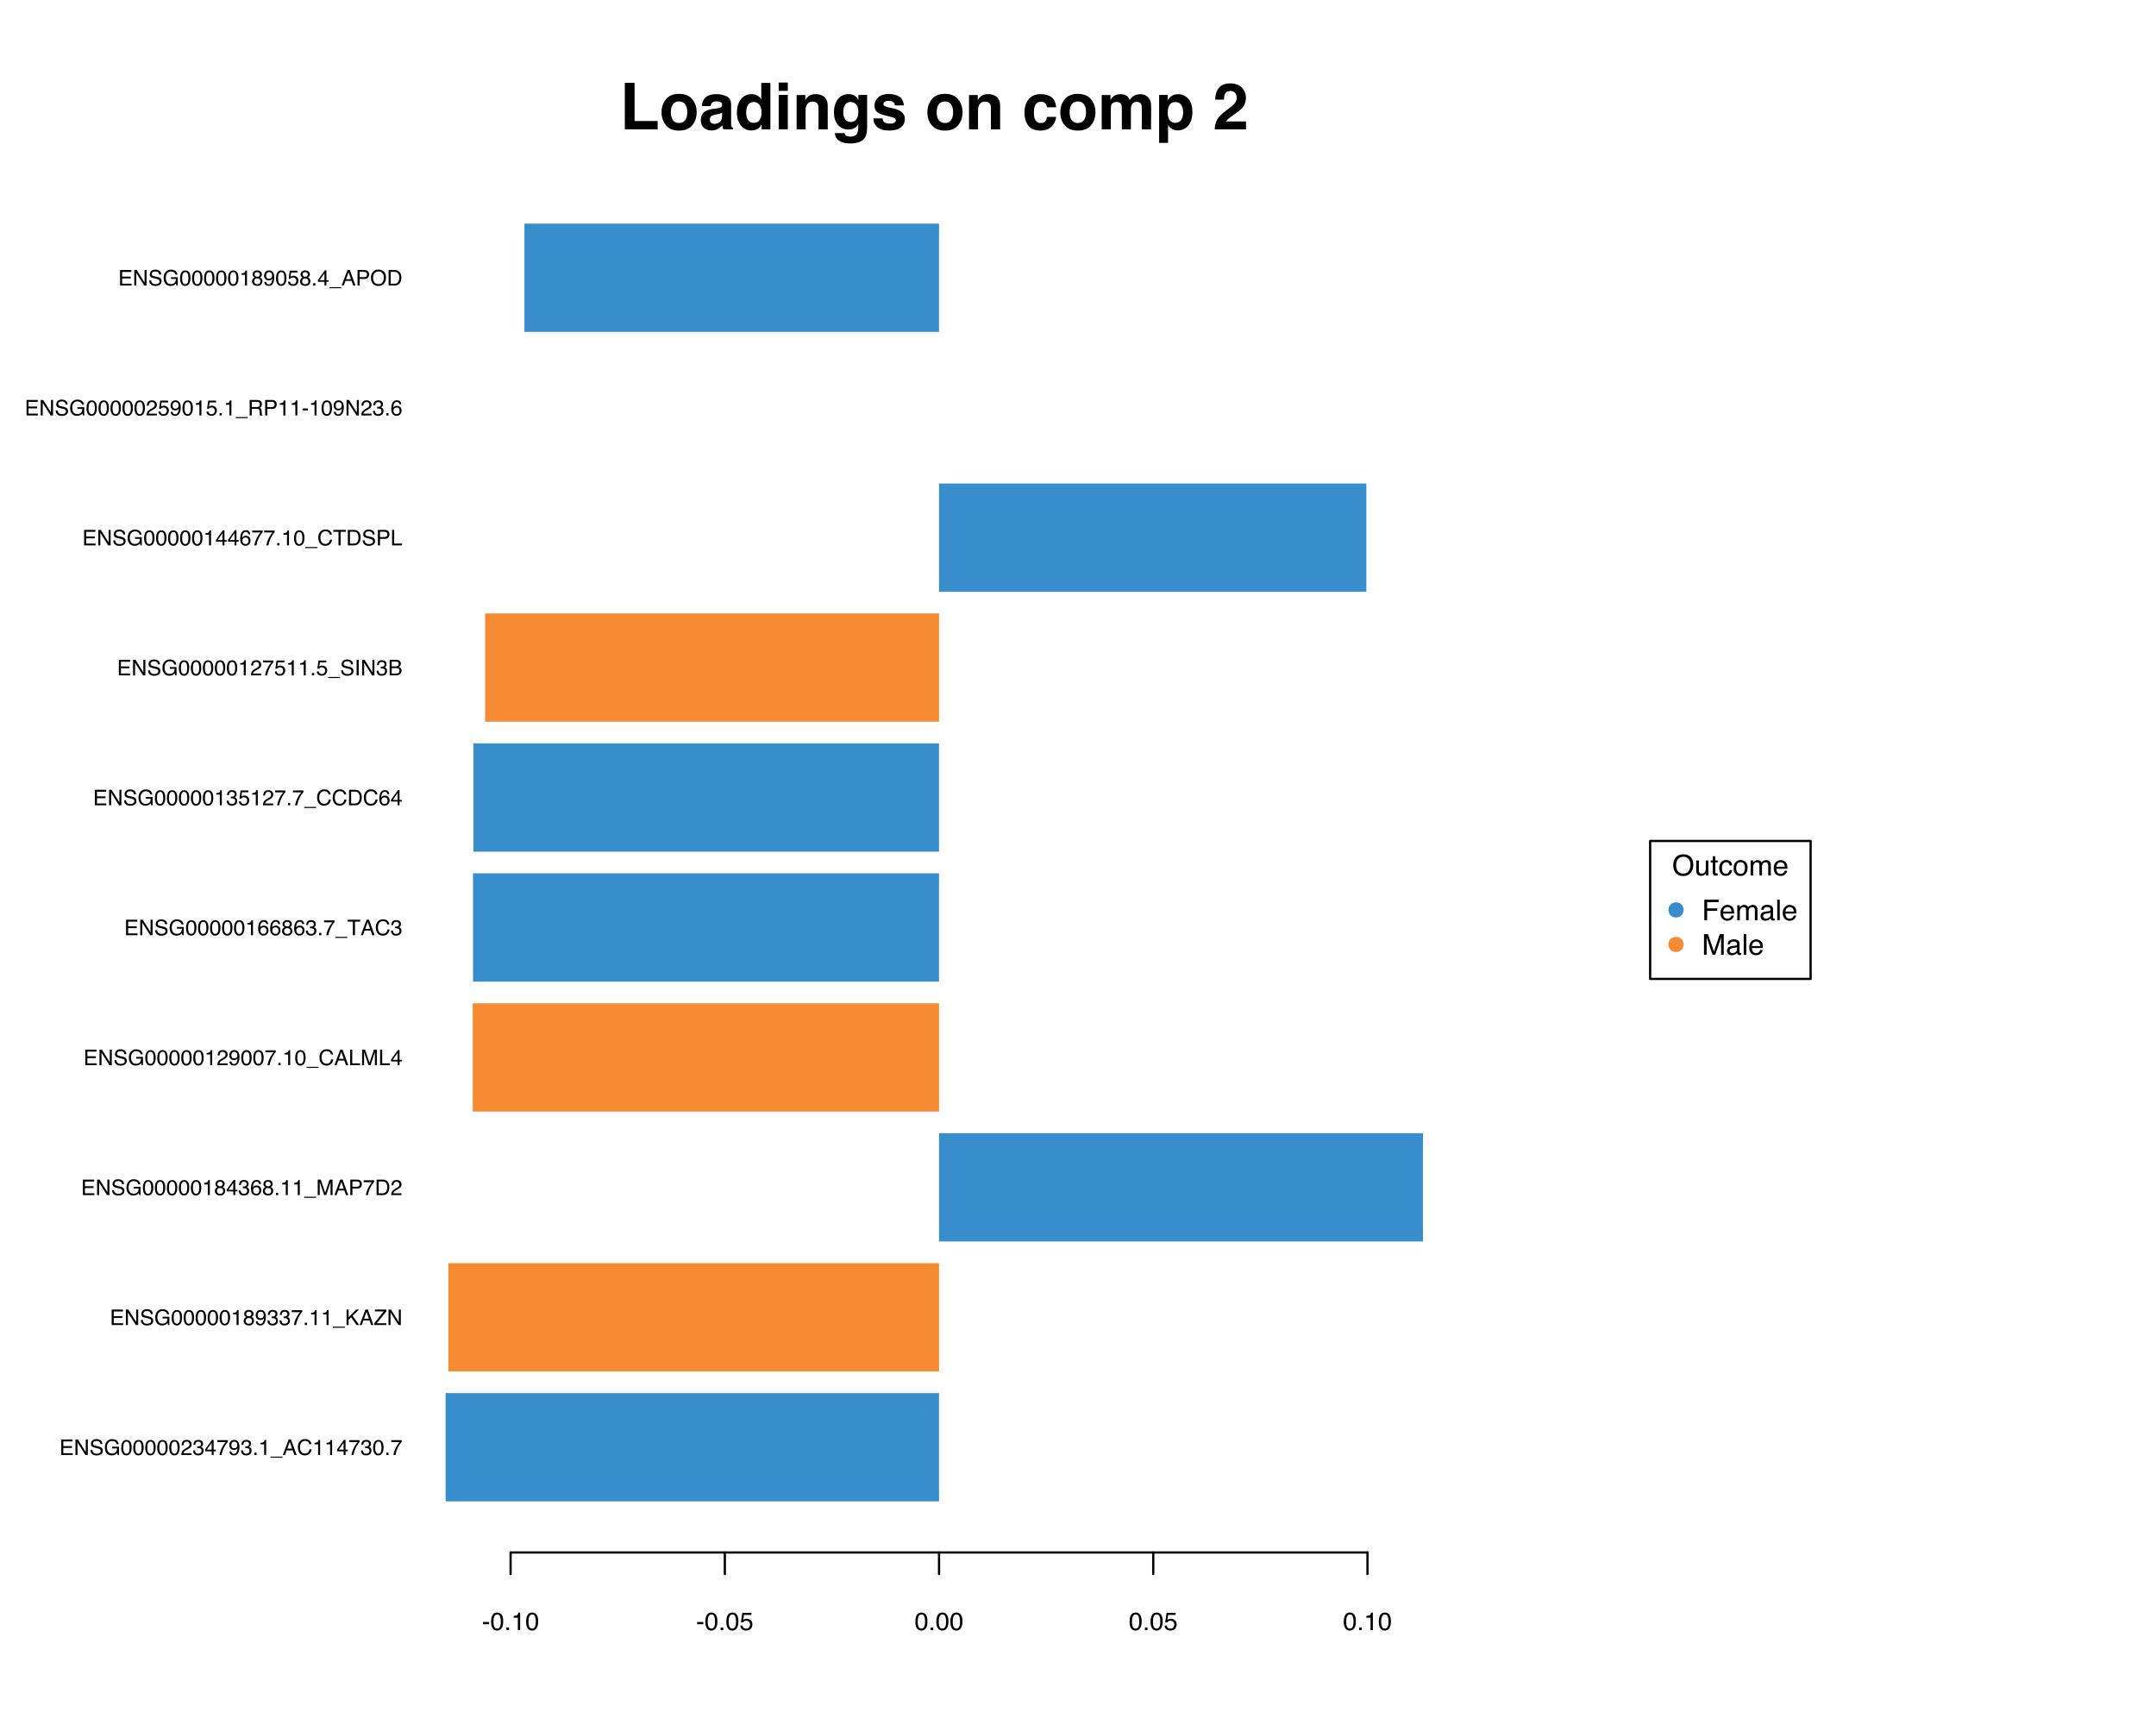 <?xml version="1.0" encoding="UTF-8"?>
<svg xmlns="http://www.w3.org/2000/svg" xmlns:xlink="http://www.w3.org/1999/xlink" width="720pt" height="576pt" viewBox="0 0 720 576" version="1.1">
<defs>
<g>
<symbol overflow="visible" id="glyph0-0">
<path style="stroke:none;" d="M 0.234 0 L 0.234 -5.172 L 4.328 -5.172 L 4.328 0 Z M 3.688 -0.641 L 3.688 -4.516 L 0.875 -4.516 L 0.875 -0.641 Z M 3.688 -0.641 "/>
</symbol>
<symbol overflow="visible" id="glyph0-1">
<path style="stroke:none;" d="M 0.609 -5.172 L 4.375 -5.172 L 4.375 -4.531 L 1.297 -4.531 L 1.297 -2.969 L 4.156 -2.969 L 4.156 -2.359 L 1.297 -2.359 L 1.297 -0.609 L 4.438 -0.609 L 4.438 0 L 0.609 0 Z M 2.531 -5.172 Z M 2.531 -5.172 "/>
</symbol>
<symbol overflow="visible" id="glyph0-2">
<path style="stroke:none;" d="M 0.547 -5.172 L 1.375 -5.172 L 3.984 -0.984 L 3.984 -5.172 L 4.656 -5.172 L 4.656 0 L 3.859 0 L 1.219 -4.188 L 1.219 0 L 0.547 0 Z M 2.547 -5.172 Z M 2.547 -5.172 "/>
</symbol>
<symbol overflow="visible" id="glyph0-3">
<path style="stroke:none;" d="M 1 -1.672 C 1.02 -1.379 1.094 -1.141 1.219 -0.953 C 1.445 -0.609 1.852 -0.438 2.438 -0.438 C 2.695 -0.438 2.938 -0.473 3.156 -0.547 C 3.57 -0.691 3.781 -0.953 3.781 -1.328 C 3.781 -1.609 3.691 -1.812 3.516 -1.938 C 3.336 -2.051 3.062 -2.148 2.688 -2.234 L 1.984 -2.406 C 1.523 -2.5 1.203 -2.609 1.016 -2.734 C 0.68 -2.953 0.516 -3.273 0.516 -3.703 C 0.516 -4.172 0.676 -4.551 1 -4.844 C 1.32 -5.145 1.773 -5.297 2.359 -5.297 C 2.898 -5.297 3.359 -5.164 3.734 -4.906 C 4.117 -4.645 4.312 -4.227 4.312 -3.656 L 3.656 -3.656 C 3.625 -3.926 3.551 -4.133 3.438 -4.281 C 3.219 -4.551 2.852 -4.688 2.344 -4.688 C 1.938 -4.688 1.641 -4.598 1.453 -4.422 C 1.273 -4.254 1.188 -4.055 1.188 -3.828 C 1.188 -3.578 1.289 -3.391 1.5 -3.266 C 1.633 -3.191 1.945 -3.098 2.438 -2.984 L 3.172 -2.828 C 3.516 -2.742 3.781 -2.633 3.969 -2.5 C 4.301 -2.258 4.469 -1.91 4.469 -1.453 C 4.469 -0.879 4.258 -0.469 3.844 -0.219 C 3.426 0.031 2.941 0.156 2.391 0.156 C 1.742 0.156 1.238 -0.008 0.875 -0.344 C 0.52 -0.664 0.344 -1.109 0.344 -1.672 Z M 2.422 -5.312 Z M 2.422 -5.312 "/>
</symbol>
<symbol overflow="visible" id="glyph0-4">
<path style="stroke:none;" d="M 2.781 -5.297 C 3.27 -5.297 3.691 -5.203 4.047 -5.016 C 4.555 -4.742 4.867 -4.273 4.984 -3.609 L 4.297 -3.609 C 4.211 -3.984 4.035 -4.254 3.766 -4.422 C 3.504 -4.598 3.172 -4.688 2.766 -4.688 C 2.285 -4.688 1.879 -4.504 1.547 -4.141 C 1.223 -3.785 1.062 -3.254 1.062 -2.547 C 1.062 -1.93 1.195 -1.43 1.469 -1.047 C 1.738 -0.66 2.18 -0.469 2.797 -0.469 C 3.254 -0.469 3.633 -0.602 3.938 -0.875 C 4.25 -1.145 4.41 -1.582 4.422 -2.188 L 2.797 -2.188 L 2.797 -2.766 L 5.062 -2.766 L 5.062 0 L 4.625 0 L 4.453 -0.672 C 4.211 -0.41 4 -0.227 3.812 -0.125 C 3.508 0.051 3.117 0.141 2.641 0.141 C 2.035 0.141 1.508 -0.055 1.062 -0.453 C 0.582 -0.953 0.344 -1.633 0.344 -2.5 C 0.344 -3.363 0.578 -4.051 1.047 -4.562 C 1.492 -5.051 2.07 -5.297 2.781 -5.297 Z M 2.672 -5.312 Z M 2.672 -5.312 "/>
</symbol>
<symbol overflow="visible" id="glyph0-5">
<path style="stroke:none;" d="M 1.953 -5.031 C 2.598 -5.031 3.066 -4.766 3.359 -4.234 C 3.586 -3.816 3.703 -3.25 3.703 -2.531 C 3.703 -1.844 3.598 -1.273 3.391 -0.828 C 3.098 -0.18 2.613 0.141 1.938 0.141 C 1.332 0.141 0.883 -0.125 0.594 -0.656 C 0.344 -1.094 0.219 -1.68 0.219 -2.422 C 0.219 -2.992 0.297 -3.484 0.453 -3.891 C 0.723 -4.648 1.223 -5.031 1.953 -5.031 Z M 1.938 -0.438 C 2.27 -0.438 2.531 -0.582 2.719 -0.875 C 2.914 -1.164 3.016 -1.707 3.016 -2.5 C 3.016 -3.07 2.941 -3.539 2.797 -3.906 C 2.66 -4.281 2.391 -4.469 1.984 -4.469 C 1.609 -4.469 1.332 -4.289 1.156 -3.938 C 0.988 -3.594 0.906 -3.078 0.906 -2.391 C 0.906 -1.879 0.961 -1.469 1.078 -1.156 C 1.242 -0.676 1.531 -0.438 1.938 -0.438 Z M 1.938 -0.438 "/>
</symbol>
<symbol overflow="visible" id="glyph0-6">
<path style="stroke:none;" d="M 0.219 0 C 0.25 -0.438 0.344 -0.812 0.5 -1.125 C 0.656 -1.445 0.957 -1.742 1.406 -2.016 L 2.078 -2.406 C 2.379 -2.57 2.594 -2.719 2.719 -2.844 C 2.906 -3.039 3 -3.266 3 -3.516 C 3 -3.805 2.91 -4.035 2.734 -4.203 C 2.566 -4.379 2.336 -4.469 2.047 -4.469 C 1.609 -4.469 1.305 -4.305 1.141 -3.984 C 1.047 -3.805 0.992 -3.562 0.984 -3.25 L 0.344 -3.25 C 0.352 -3.688 0.438 -4.047 0.594 -4.328 C 0.863 -4.805 1.348 -5.047 2.047 -5.047 C 2.617 -5.047 3.035 -4.891 3.297 -4.578 C 3.566 -4.273 3.703 -3.93 3.703 -3.547 C 3.703 -3.141 3.562 -2.797 3.281 -2.516 C 3.113 -2.348 2.82 -2.145 2.406 -1.906 L 1.922 -1.641 C 1.691 -1.516 1.508 -1.395 1.375 -1.281 C 1.145 -1.07 1 -0.844 0.938 -0.594 L 3.688 -0.594 L 3.688 0 Z M 0.219 0 "/>
</symbol>
<symbol overflow="visible" id="glyph0-7">
<path style="stroke:none;" d="M 1.875 0.141 C 1.281 0.141 0.848 -0.02 0.578 -0.344 C 0.305 -0.676 0.172 -1.078 0.172 -1.547 L 0.828 -1.547 C 0.859 -1.223 0.922 -0.988 1.016 -0.844 C 1.18 -0.57 1.477 -0.438 1.906 -0.438 C 2.238 -0.438 2.504 -0.523 2.703 -0.703 C 2.91 -0.879 3.016 -1.109 3.016 -1.391 C 3.016 -1.742 2.906 -1.988 2.688 -2.125 C 2.477 -2.258 2.188 -2.328 1.812 -2.328 C 1.77 -2.328 1.723 -2.328 1.672 -2.328 C 1.629 -2.328 1.586 -2.328 1.547 -2.328 L 1.547 -2.891 C 1.609 -2.879 1.66 -2.867 1.703 -2.859 C 1.754 -2.859 1.805 -2.859 1.859 -2.859 C 2.098 -2.859 2.289 -2.898 2.438 -2.984 C 2.707 -3.109 2.844 -3.344 2.844 -3.688 C 2.844 -3.938 2.754 -4.129 2.578 -4.266 C 2.398 -4.398 2.191 -4.469 1.953 -4.469 C 1.523 -4.469 1.234 -4.328 1.078 -4.047 C 0.984 -3.891 0.93 -3.672 0.922 -3.391 L 0.297 -3.391 C 0.297 -3.766 0.375 -4.082 0.531 -4.344 C 0.781 -4.812 1.234 -5.047 1.891 -5.047 C 2.398 -5.047 2.797 -4.93 3.078 -4.703 C 3.359 -4.473 3.5 -4.141 3.5 -3.703 C 3.5 -3.398 3.414 -3.148 3.25 -2.953 C 3.145 -2.836 3.008 -2.742 2.844 -2.672 C 3.113 -2.598 3.32 -2.457 3.469 -2.25 C 3.613 -2.039 3.688 -1.785 3.688 -1.484 C 3.688 -1.004 3.531 -0.613 3.219 -0.312 C 2.906 -0.008 2.457 0.141 1.875 0.141 Z M 1.875 0.141 "/>
</symbol>
<symbol overflow="visible" id="glyph0-8">
<path style="stroke:none;" d="M 2.375 -1.781 L 2.375 -4.062 L 0.766 -1.781 Z M 2.391 0 L 2.391 -1.234 L 0.188 -1.234 L 0.188 -1.844 L 2.484 -5.047 L 3.031 -5.047 L 3.031 -1.781 L 3.766 -1.781 L 3.766 -1.234 L 3.031 -1.234 L 3.031 0 Z M 2.391 0 "/>
</symbol>
<symbol overflow="visible" id="glyph0-9">
<path style="stroke:none;" d="M 3.766 -4.953 L 3.766 -4.406 C 3.609 -4.25 3.395 -3.973 3.125 -3.578 C 2.852 -3.191 2.613 -2.773 2.406 -2.328 C 2.207 -1.879 2.051 -1.477 1.938 -1.125 C 1.875 -0.895 1.789 -0.52 1.688 0 L 0.984 0 C 1.141 -0.957 1.488 -1.914 2.031 -2.875 C 2.352 -3.426 2.691 -3.906 3.047 -4.312 L 0.266 -4.312 L 0.266 -4.953 Z M 3.766 -4.953 "/>
</symbol>
<symbol overflow="visible" id="glyph0-10">
<path style="stroke:none;" d="M 0.953 -1.219 C 0.973 -0.863 1.109 -0.625 1.359 -0.5 C 1.484 -0.426 1.629 -0.391 1.797 -0.391 C 2.098 -0.391 2.352 -0.516 2.562 -0.766 C 2.781 -1.016 2.938 -1.523 3.031 -2.297 C 2.883 -2.078 2.707 -1.922 2.5 -1.828 C 2.289 -1.734 2.066 -1.688 1.828 -1.688 C 1.348 -1.688 0.961 -1.836 0.672 -2.141 C 0.391 -2.453 0.25 -2.844 0.25 -3.312 C 0.25 -3.77 0.391 -4.172 0.672 -4.516 C 0.953 -4.867 1.363 -5.047 1.906 -5.047 C 2.645 -5.047 3.148 -4.711 3.422 -4.047 C 3.578 -3.68 3.656 -3.227 3.656 -2.688 C 3.656 -2.07 3.566 -1.523 3.391 -1.047 C 3.078 -0.254 2.555 0.141 1.828 0.141 C 1.328 0.141 0.945 0.008 0.688 -0.25 C 0.438 -0.508 0.312 -0.832 0.312 -1.219 Z M 1.922 -2.25 C 2.172 -2.25 2.398 -2.332 2.609 -2.5 C 2.816 -2.664 2.922 -2.953 2.922 -3.359 C 2.922 -3.734 2.828 -4.008 2.641 -4.188 C 2.453 -4.375 2.211 -4.469 1.922 -4.469 C 1.609 -4.469 1.363 -4.363 1.188 -4.156 C 1.008 -3.945 0.922 -3.672 0.922 -3.328 C 0.922 -2.992 1 -2.727 1.156 -2.531 C 1.312 -2.344 1.566 -2.25 1.922 -2.25 Z M 1.922 -2.25 "/>
</symbol>
<symbol overflow="visible" id="glyph0-11">
<path style="stroke:none;" d="M 0.609 -0.766 L 1.344 -0.766 L 1.344 0 L 0.609 0 Z M 0.609 -0.766 "/>
</symbol>
<symbol overflow="visible" id="glyph0-12">
<path style="stroke:none;" d="M 0.688 -3.562 L 0.688 -4.047 C 1.145 -4.098 1.461 -4.176 1.641 -4.281 C 1.828 -4.383 1.961 -4.629 2.047 -5.016 L 2.547 -5.016 L 2.547 0 L 1.875 0 L 1.875 -3.562 Z M 0.688 -3.562 "/>
</symbol>
<symbol overflow="visible" id="glyph0-13">
<path style="stroke:none;" d="M 0 0.906 L 0 0.547 L 4 0.547 L 4 0.906 Z M 0 0.906 "/>
</symbol>
<symbol overflow="visible" id="glyph0-14">
<path style="stroke:none;" d="M 3.203 -2.125 L 2.422 -4.406 L 1.578 -2.125 Z M 2.047 -5.172 L 2.844 -5.172 L 4.719 0 L 3.953 0 L 3.422 -1.547 L 1.375 -1.547 L 0.828 0 L 0.109 0 Z M 2.406 -5.172 Z M 2.406 -5.172 "/>
</symbol>
<symbol overflow="visible" id="glyph0-15">
<path style="stroke:none;" d="M 2.719 -5.312 C 3.375 -5.312 3.883 -5.133 4.25 -4.781 C 4.613 -4.438 4.812 -4.047 4.844 -3.609 L 4.172 -3.609 C 4.086 -3.941 3.93 -4.207 3.703 -4.406 C 3.473 -4.602 3.148 -4.703 2.734 -4.703 C 2.223 -4.703 1.812 -4.52 1.5 -4.156 C 1.188 -3.801 1.031 -3.254 1.031 -2.516 C 1.031 -1.91 1.172 -1.422 1.453 -1.047 C 1.734 -0.672 2.156 -0.484 2.719 -0.484 C 3.238 -0.484 3.629 -0.68 3.891 -1.078 C 4.035 -1.285 4.145 -1.562 4.219 -1.906 L 4.906 -1.906 C 4.844 -1.352 4.641 -0.895 4.297 -0.531 C 3.879 -0.082 3.328 0.141 2.641 0.141 C 2.035 0.141 1.531 -0.039 1.125 -0.406 C 0.582 -0.883 0.312 -1.629 0.312 -2.641 C 0.312 -3.398 0.516 -4.023 0.922 -4.516 C 1.359 -5.047 1.957 -5.312 2.719 -5.312 Z M 2.578 -5.312 Z M 2.578 -5.312 "/>
</symbol>
<symbol overflow="visible" id="glyph0-16">
<path style="stroke:none;" d="M 1.953 -2.922 C 2.234 -2.922 2.453 -3 2.609 -3.156 C 2.766 -3.312 2.844 -3.5 2.844 -3.719 C 2.844 -3.906 2.77 -4.078 2.625 -4.234 C 2.477 -4.391 2.25 -4.469 1.938 -4.469 C 1.633 -4.469 1.414 -4.391 1.281 -4.234 C 1.145 -4.078 1.078 -3.895 1.078 -3.688 C 1.078 -3.445 1.16 -3.258 1.328 -3.125 C 1.504 -2.988 1.711 -2.922 1.953 -2.922 Z M 2 -0.438 C 2.289 -0.438 2.531 -0.516 2.719 -0.672 C 2.914 -0.828 3.016 -1.062 3.016 -1.375 C 3.016 -1.707 2.914 -1.957 2.719 -2.125 C 2.52 -2.289 2.266 -2.375 1.953 -2.375 C 1.648 -2.375 1.398 -2.285 1.203 -2.109 C 1.016 -1.941 0.922 -1.707 0.922 -1.406 C 0.922 -1.133 1.008 -0.906 1.188 -0.719 C 1.363 -0.531 1.633 -0.438 2 -0.438 Z M 1.094 -2.688 C 0.914 -2.758 0.781 -2.848 0.688 -2.953 C 0.5 -3.141 0.406 -3.379 0.406 -3.672 C 0.406 -4.047 0.539 -4.367 0.812 -4.641 C 1.082 -4.91 1.469 -5.047 1.969 -5.047 C 2.457 -5.047 2.836 -4.914 3.109 -4.656 C 3.379 -4.406 3.516 -4.113 3.516 -3.781 C 3.516 -3.469 3.438 -3.211 3.281 -3.016 C 3.188 -2.898 3.047 -2.789 2.859 -2.688 C 3.066 -2.594 3.234 -2.484 3.359 -2.359 C 3.578 -2.129 3.688 -1.828 3.688 -1.453 C 3.688 -1.004 3.535 -0.625 3.234 -0.312 C 2.941 -0.008 2.523 0.141 1.984 0.141 C 1.492 0.141 1.078 0.008 0.734 -0.25 C 0.398 -0.52 0.234 -0.906 0.234 -1.406 C 0.234 -1.707 0.305 -1.969 0.453 -2.188 C 0.598 -2.406 0.812 -2.57 1.094 -2.688 Z M 1.094 -2.688 "/>
</symbol>
<symbol overflow="visible" id="glyph0-17">
<path style="stroke:none;" d="M 0.547 -5.172 L 1.234 -5.172 L 1.234 -2.641 L 3.75 -5.172 L 4.719 -5.172 L 2.562 -3.078 L 4.781 0 L 3.859 0 L 2.062 -2.594 L 1.234 -1.797 L 1.234 0 L 0.547 0 Z M 0.547 -5.172 "/>
</symbol>
<symbol overflow="visible" id="glyph0-18">
<path style="stroke:none;" d="M 0.172 -0.578 L 3.328 -4.547 L 0.391 -4.547 L 0.391 -5.172 L 4.234 -5.172 L 4.234 -4.562 L 1.047 -0.609 L 4.234 -0.609 L 4.234 0 L 0.172 0 Z M 2.312 -5.172 Z M 2.312 -5.172 "/>
</symbol>
<symbol overflow="visible" id="glyph0-19">
<path style="stroke:none;" d="M 2.109 -5.062 C 2.672 -5.062 3.062 -4.914 3.281 -4.625 C 3.5 -4.332 3.609 -4.031 3.609 -3.719 L 2.984 -3.719 C 2.953 -3.914 2.895 -4.07 2.812 -4.188 C 2.656 -4.395 2.426 -4.5 2.125 -4.5 C 1.77 -4.5 1.484 -4.332 1.266 -4 C 1.055 -3.676 0.941 -3.211 0.922 -2.609 C 1.066 -2.816 1.25 -2.973 1.469 -3.078 C 1.676 -3.172 1.906 -3.219 2.156 -3.219 C 2.57 -3.219 2.938 -3.082 3.25 -2.812 C 3.562 -2.551 3.719 -2.148 3.719 -1.609 C 3.719 -1.148 3.566 -0.742 3.266 -0.391 C 2.973 -0.047 2.551 0.125 2 0.125 C 1.531 0.125 1.125 -0.051 0.781 -0.406 C 0.438 -0.758 0.266 -1.363 0.266 -2.219 C 0.266 -2.844 0.344 -3.375 0.5 -3.812 C 0.789 -4.645 1.328 -5.062 2.109 -5.062 Z M 2.062 -0.438 C 2.395 -0.438 2.645 -0.547 2.812 -0.766 C 2.977 -0.992 3.062 -1.258 3.062 -1.562 C 3.062 -1.82 2.984 -2.066 2.828 -2.297 C 2.68 -2.523 2.414 -2.641 2.031 -2.641 C 1.758 -2.641 1.52 -2.551 1.312 -2.375 C 1.102 -2.195 1 -1.926 1 -1.562 C 1 -1.238 1.094 -0.969 1.281 -0.75 C 1.469 -0.539 1.727 -0.438 2.062 -0.438 Z M 2.062 -0.438 "/>
</symbol>
<symbol overflow="visible" id="glyph0-20">
<path style="stroke:none;" d="M 0.531 -5.172 L 1.531 -5.172 L 3.016 -0.797 L 4.484 -5.172 L 5.484 -5.172 L 5.484 0 L 4.812 0 L 4.812 -3.047 C 4.812 -3.148 4.812 -3.32 4.812 -3.562 C 4.82 -3.812 4.828 -4.078 4.828 -4.359 L 3.359 0 L 2.672 0 L 1.188 -4.359 L 1.188 -4.203 C 1.188 -4.078 1.188 -3.883 1.188 -3.625 C 1.195 -3.363 1.203 -3.172 1.203 -3.047 L 1.203 0 L 0.531 0 Z M 0.531 -5.172 "/>
</symbol>
<symbol overflow="visible" id="glyph0-21">
<path style="stroke:none;" d="M 0.609 -5.172 L 2.938 -5.172 C 3.395 -5.172 3.766 -5.039 4.047 -4.781 C 4.328 -4.52 4.469 -4.156 4.469 -3.688 C 4.469 -3.281 4.344 -2.926 4.094 -2.625 C 3.844 -2.332 3.457 -2.188 2.938 -2.188 L 1.312 -2.188 L 1.312 0 L 0.609 0 Z M 3.766 -3.688 C 3.766 -4.062 3.625 -4.316 3.344 -4.453 C 3.188 -4.523 2.973 -4.562 2.703 -4.562 L 1.312 -4.562 L 1.312 -2.781 L 2.703 -2.781 C 3.016 -2.781 3.27 -2.844 3.469 -2.969 C 3.664 -3.102 3.766 -3.344 3.766 -3.688 Z M 3.766 -3.688 "/>
</symbol>
<symbol overflow="visible" id="glyph0-22">
<path style="stroke:none;" d="M 2.531 -0.594 C 2.77 -0.594 2.961 -0.617 3.109 -0.672 C 3.391 -0.766 3.613 -0.941 3.781 -1.203 C 3.914 -1.41 4.016 -1.676 4.078 -2 C 4.117 -2.195 4.141 -2.379 4.141 -2.547 C 4.141 -3.18 4.008 -3.676 3.75 -4.031 C 3.5 -4.383 3.094 -4.562 2.531 -4.562 L 1.281 -4.562 L 1.281 -0.594 Z M 0.578 -5.172 L 2.672 -5.172 C 3.379 -5.172 3.93 -4.914 4.328 -4.406 C 4.672 -3.957 4.844 -3.375 4.844 -2.656 C 4.844 -2.113 4.742 -1.617 4.547 -1.172 C 4.18 -0.391 3.555 0 2.672 0 L 0.578 0 Z M 0.578 -5.172 "/>
</symbol>
<symbol overflow="visible" id="glyph0-23">
<path style="stroke:none;" d="M 0.547 -5.172 L 1.25 -5.172 L 1.25 -0.609 L 3.859 -0.609 L 3.859 0 L 0.547 0 Z M 0.547 -5.172 "/>
</symbol>
<symbol overflow="visible" id="glyph0-24">
<path style="stroke:none;" d="M 4.312 -5.172 L 4.312 -4.547 L 2.562 -4.547 L 2.562 0 L 1.859 0 L 1.859 -4.547 L 0.109 -4.547 L 0.109 -5.172 Z M 4.312 -5.172 "/>
</symbol>
<symbol overflow="visible" id="glyph0-25">
<path style="stroke:none;" d="M 0.891 -1.281 C 0.93 -0.914 1.098 -0.664 1.391 -0.531 C 1.547 -0.457 1.719 -0.422 1.906 -0.422 C 2.281 -0.422 2.555 -0.539 2.734 -0.781 C 2.922 -1.02 3.016 -1.285 3.016 -1.578 C 3.016 -1.93 2.906 -2.203 2.688 -2.391 C 2.477 -2.586 2.223 -2.688 1.922 -2.688 C 1.703 -2.688 1.516 -2.645 1.359 -2.562 C 1.203 -2.477 1.07 -2.359 0.969 -2.203 L 0.422 -2.234 L 0.797 -4.953 L 3.422 -4.953 L 3.422 -4.344 L 1.266 -4.344 L 1.062 -2.938 C 1.176 -3.031 1.285 -3.098 1.391 -3.141 C 1.578 -3.211 1.797 -3.25 2.047 -3.25 C 2.504 -3.25 2.895 -3.098 3.219 -2.797 C 3.539 -2.504 3.703 -2.129 3.703 -1.672 C 3.703 -1.203 3.551 -0.785 3.25 -0.422 C 2.957 -0.055 2.488 0.125 1.844 0.125 C 1.438 0.125 1.07 0.008 0.75 -0.219 C 0.438 -0.445 0.266 -0.801 0.234 -1.281 Z M 0.891 -1.281 "/>
</symbol>
<symbol overflow="visible" id="glyph0-26">
<path style="stroke:none;" d="M 0.703 -5.172 L 1.406 -5.172 L 1.406 0 L 0.703 0 Z M 0.703 -5.172 "/>
</symbol>
<symbol overflow="visible" id="glyph0-27">
<path style="stroke:none;" d="M 2.484 -2.984 C 2.785 -2.984 3.016 -3.023 3.172 -3.109 C 3.43 -3.234 3.562 -3.461 3.562 -3.797 C 3.562 -4.141 3.426 -4.367 3.156 -4.484 C 3 -4.547 2.77 -4.578 2.469 -4.578 L 1.219 -4.578 L 1.219 -2.984 Z M 2.719 -0.594 C 3.156 -0.594 3.461 -0.719 3.641 -0.969 C 3.754 -1.125 3.812 -1.316 3.812 -1.547 C 3.812 -1.922 3.645 -2.176 3.312 -2.312 C 3.133 -2.383 2.898 -2.422 2.609 -2.422 L 1.219 -2.422 L 1.219 -0.594 Z M 0.531 -5.172 L 2.75 -5.172 C 3.352 -5.172 3.785 -4.988 4.047 -4.625 C 4.191 -4.414 4.266 -4.172 4.266 -3.891 C 4.266 -3.555 4.172 -3.285 3.984 -3.078 C 3.891 -2.973 3.754 -2.875 3.578 -2.781 C 3.836 -2.676 4.035 -2.562 4.172 -2.438 C 4.398 -2.219 4.516 -1.91 4.516 -1.516 C 4.516 -1.18 4.41 -0.879 4.203 -0.609 C 3.891 -0.203 3.395 0 2.719 0 L 0.531 0 Z M 0.531 -5.172 "/>
</symbol>
<symbol overflow="visible" id="glyph0-28">
<path style="stroke:none;" d="M 2.953 -2.797 C 3.273 -2.797 3.531 -2.859 3.719 -2.984 C 3.914 -3.117 4.016 -3.359 4.016 -3.703 C 4.016 -4.078 3.879 -4.328 3.609 -4.453 C 3.473 -4.523 3.285 -4.562 3.047 -4.562 L 1.328 -4.562 L 1.328 -2.797 Z M 0.641 -5.172 L 3.031 -5.172 C 3.414 -5.172 3.738 -5.113 4 -5 C 4.488 -4.77 4.734 -4.363 4.734 -3.781 C 4.734 -3.469 4.664 -3.211 4.531 -3.016 C 4.406 -2.816 4.227 -2.66 4 -2.547 C 4.195 -2.461 4.348 -2.352 4.453 -2.219 C 4.555 -2.082 4.613 -1.863 4.625 -1.562 L 4.656 -0.875 C 4.656 -0.676 4.672 -0.531 4.703 -0.438 C 4.742 -0.27 4.816 -0.16 4.922 -0.109 L 4.922 0 L 4.062 0 C 4.039 -0.039 4.02 -0.098 4 -0.172 C 3.988 -0.242 3.977 -0.379 3.969 -0.578 L 3.938 -1.438 C 3.914 -1.781 3.789 -2.008 3.562 -2.125 C 3.426 -2.188 3.211 -2.219 2.922 -2.219 L 1.328 -2.219 L 1.328 0 L 0.641 0 Z M 0.641 -5.172 "/>
</symbol>
<symbol overflow="visible" id="glyph0-29">
<path style="stroke:none;" d="M 0.297 -2.328 L 2.062 -2.328 L 2.062 -1.688 L 0.297 -1.688 Z M 0.297 -2.328 "/>
</symbol>
<symbol overflow="visible" id="glyph0-30">
<path style="stroke:none;" d="M 2.781 -5.312 C 3.688 -5.312 4.359 -5.016 4.797 -4.422 C 5.141 -3.973 5.312 -3.391 5.312 -2.672 C 5.312 -1.898 5.117 -1.258 4.734 -0.75 C 4.273 -0.145 3.617 0.156 2.766 0.156 C 1.973 0.156 1.348 -0.109 0.891 -0.641 C 0.484 -1.141 0.281 -1.781 0.281 -2.562 C 0.281 -3.258 0.453 -3.852 0.797 -4.344 C 1.242 -4.988 1.906 -5.312 2.781 -5.312 Z M 2.844 -0.469 C 3.469 -0.469 3.914 -0.688 4.188 -1.125 C 4.457 -1.57 4.594 -2.082 4.594 -2.656 C 4.594 -3.27 4.43 -3.758 4.109 -4.125 C 3.797 -4.5 3.367 -4.688 2.828 -4.688 C 2.285 -4.688 1.844 -4.5 1.5 -4.125 C 1.164 -3.758 1 -3.223 1 -2.516 C 1 -1.941 1.145 -1.457 1.438 -1.062 C 1.727 -0.664 2.195 -0.469 2.844 -0.469 Z M 2.797 -5.312 Z M 2.797 -5.312 "/>
</symbol>
<symbol overflow="visible" id="glyph1-0">
<path style="stroke:none;" d="M 0.266 0 L 0.266 -6.031 L 5.062 -6.031 L 5.062 0 Z M 4.297 -0.75 L 4.297 -5.281 L 1.031 -5.281 L 1.031 -0.75 Z M 4.297 -0.75 "/>
</symbol>
<symbol overflow="visible" id="glyph1-1">
<path style="stroke:none;" d="M 0.344 -2.719 L 2.406 -2.719 L 2.406 -1.969 L 0.344 -1.969 Z M 0.344 -2.719 "/>
</symbol>
<symbol overflow="visible" id="glyph1-2">
<path style="stroke:none;" d="M 2.281 -5.875 C 3.039 -5.875 3.586 -5.562 3.922 -4.938 C 4.18 -4.457 4.312 -3.797 4.312 -2.953 C 4.312 -2.148 4.195 -1.488 3.969 -0.969 C 3.613 -0.219 3.047 0.156 2.266 0.156 C 1.555 0.156 1.031 -0.148 0.688 -0.766 C 0.406 -1.273 0.266 -1.957 0.266 -2.812 C 0.266 -3.488 0.348 -4.066 0.516 -4.547 C 0.836 -5.43 1.426 -5.875 2.281 -5.875 Z M 2.266 -0.516 C 2.648 -0.516 2.953 -0.68 3.172 -1.016 C 3.398 -1.359 3.516 -1.992 3.516 -2.922 C 3.516 -3.586 3.43 -4.133 3.266 -4.562 C 3.109 -5 2.789 -5.219 2.312 -5.219 C 1.883 -5.219 1.566 -5.008 1.359 -4.594 C 1.16 -4.188 1.062 -3.586 1.062 -2.797 C 1.062 -2.191 1.125 -1.707 1.25 -1.344 C 1.445 -0.789 1.785 -0.516 2.266 -0.516 Z M 2.266 -0.516 "/>
</symbol>
<symbol overflow="visible" id="glyph1-3">
<path style="stroke:none;" d="M 0.719 -0.891 L 1.578 -0.891 L 1.578 0 L 0.719 0 Z M 0.719 -0.891 "/>
</symbol>
<symbol overflow="visible" id="glyph1-4">
<path style="stroke:none;" d="M 0.797 -4.156 L 0.797 -4.734 C 1.336 -4.785 1.711 -4.867 1.922 -4.984 C 2.129 -5.109 2.285 -5.398 2.391 -5.859 L 2.969 -5.859 L 2.969 0 L 2.188 0 L 2.188 -4.156 Z M 0.797 -4.156 "/>
</symbol>
<symbol overflow="visible" id="glyph1-5">
<path style="stroke:none;" d="M 1.031 -1.5 C 1.082 -1.07 1.281 -0.781 1.625 -0.625 C 1.801 -0.539 2.004 -0.5 2.234 -0.5 C 2.672 -0.5 2.992 -0.641 3.203 -0.922 C 3.41 -1.203 3.516 -1.508 3.516 -1.844 C 3.516 -2.258 3.391 -2.578 3.141 -2.797 C 2.891 -3.023 2.594 -3.141 2.25 -3.141 C 1.988 -3.141 1.766 -3.086 1.578 -2.984 C 1.398 -2.891 1.25 -2.754 1.125 -2.578 L 0.484 -2.609 L 0.938 -5.781 L 3.984 -5.781 L 3.984 -5.062 L 1.484 -5.062 L 1.234 -3.438 C 1.367 -3.539 1.5 -3.617 1.625 -3.672 C 1.844 -3.754 2.098 -3.797 2.391 -3.797 C 2.922 -3.797 3.375 -3.625 3.75 -3.281 C 4.125 -2.938 4.312 -2.492 4.312 -1.953 C 4.312 -1.398 4.141 -0.91 3.797 -0.484 C 3.453 -0.066 2.906 0.141 2.156 0.141 C 1.676 0.141 1.254 0.008 0.891 -0.25 C 0.523 -0.52 0.316 -0.938 0.266 -1.5 Z M 1.031 -1.5 "/>
</symbol>
<symbol overflow="visible" id="glyph2-0">
<path style="stroke:none;" d="M 1.625 0 L 1.625 -15.547 L 14.141 -15.547 L 14.141 0 Z M 12.203 -1.938 L 12.203 -13.594 L 3.562 -13.594 L 3.562 -1.938 Z M 12.203 -1.938 "/>
</symbol>
<symbol overflow="visible" id="glyph2-1">
<path style="stroke:none;" d="M 1.641 -15.547 L 4.891 -15.547 L 4.891 -2.797 L 12.594 -2.797 L 12.594 0 L 1.641 0 Z M 1.641 -15.547 "/>
</symbol>
<symbol overflow="visible" id="glyph2-2">
<path style="stroke:none;" d="M 6.562 -2.125 C 7.438 -2.125 8.109 -2.438 8.578 -3.062 C 9.055 -3.688 9.297 -4.57 9.297 -5.719 C 9.297 -6.875 9.055 -7.766 8.578 -8.391 C 8.109 -9.016 7.438 -9.328 6.562 -9.328 C 5.676 -9.328 4.992 -9.016 4.516 -8.391 C 4.047 -7.766 3.812 -6.875 3.812 -5.719 C 3.812 -4.57 4.047 -3.688 4.516 -3.062 C 4.992 -2.438 5.676 -2.125 6.562 -2.125 Z M 12.438 -5.719 C 12.438 -4.031 11.953 -2.586 10.984 -1.391 C 10.016 -0.191 8.539 0.406 6.562 0.406 C 4.594 0.406 3.125 -0.191 2.156 -1.391 C 1.188 -2.586 0.703 -4.031 0.703 -5.719 C 0.703 -7.383 1.188 -8.82 2.156 -10.031 C 3.125 -11.25 4.594 -11.859 6.562 -11.859 C 8.539 -11.859 10.016 -11.25 10.984 -10.031 C 11.953 -8.82 12.438 -7.383 12.438 -5.719 Z M 6.562 -11.797 Z M 6.562 -11.797 "/>
</symbol>
<symbol overflow="visible" id="glyph2-3">
<path style="stroke:none;" d="M 7.734 -5.594 C 7.547 -5.469 7.352 -5.367 7.156 -5.297 C 6.969 -5.223 6.707 -5.156 6.375 -5.094 L 5.688 -4.969 C 5.062 -4.852 4.609 -4.719 4.328 -4.562 C 3.867 -4.281 3.641 -3.852 3.641 -3.281 C 3.641 -2.77 3.781 -2.398 4.062 -2.172 C 4.344 -1.941 4.691 -1.828 5.109 -1.828 C 5.754 -1.828 6.348 -2.016 6.891 -2.391 C 7.43 -2.773 7.711 -3.469 7.734 -4.469 Z M 5.922 -6.984 C 6.473 -7.055 6.867 -7.145 7.109 -7.25 C 7.535 -7.438 7.75 -7.723 7.75 -8.109 C 7.75 -8.578 7.582 -8.898 7.25 -9.078 C 6.926 -9.266 6.445 -9.359 5.812 -9.359 C 5.102 -9.359 4.602 -9.18 4.312 -8.828 C 4.102 -8.566 3.961 -8.211 3.891 -7.766 L 0.984 -7.766 C 1.055 -8.773 1.336 -9.602 1.828 -10.25 C 2.629 -11.258 3.992 -11.766 5.922 -11.766 C 7.18 -11.766 8.301 -11.516 9.281 -11.016 C 10.258 -10.516 10.75 -9.57 10.75 -8.188 L 10.75 -2.922 C 10.75 -2.555 10.754 -2.113 10.766 -1.594 C 10.785 -1.195 10.844 -0.926 10.938 -0.781 C 11.039 -0.645 11.191 -0.531 11.391 -0.438 L 11.391 0 L 8.125 0 C 8.031 -0.227 7.961 -0.441 7.922 -0.641 C 7.891 -0.848 7.863 -1.082 7.844 -1.344 C 7.426 -0.895 6.945 -0.516 6.406 -0.203 C 5.758 0.172 5.031 0.359 4.219 0.359 C 3.176 0.359 2.316 0.062 1.641 -0.531 C 0.961 -1.125 0.625 -1.969 0.625 -3.062 C 0.625 -4.469 1.164 -5.488 2.25 -6.125 C 2.852 -6.469 3.734 -6.711 4.891 -6.859 Z M 6.078 -11.797 Z M 6.078 -11.797 "/>
</symbol>
<symbol overflow="visible" id="glyph2-4">
<path style="stroke:none;" d="M 5.641 -11.766 C 6.336 -11.766 6.957 -11.609 7.5 -11.297 C 8.039 -10.992 8.477 -10.57 8.812 -10.031 L 8.812 -15.516 L 11.859 -15.516 L 11.859 0 L 8.938 0 L 8.938 -1.594 C 8.508 -0.906 8.02 -0.406 7.469 -0.094 C 6.926 0.207 6.25 0.359 5.438 0.359 C 4.094 0.359 2.961 -0.18 2.047 -1.266 C 1.129 -2.359 0.672 -3.754 0.672 -5.453 C 0.672 -7.41 1.117 -8.953 2.016 -10.078 C 2.922 -11.203 4.129 -11.766 5.641 -11.766 Z M 6.297 -2.172 C 7.148 -2.172 7.797 -2.484 8.234 -3.109 C 8.68 -3.742 8.906 -4.566 8.906 -5.578 C 8.906 -6.984 8.547 -7.988 7.828 -8.594 C 7.398 -8.957 6.895 -9.141 6.312 -9.141 C 5.438 -9.141 4.789 -8.805 4.375 -8.141 C 3.969 -7.484 3.766 -6.66 3.766 -5.672 C 3.766 -4.609 3.973 -3.758 4.391 -3.125 C 4.805 -2.488 5.441 -2.172 6.297 -2.172 Z M 6.297 -2.172 "/>
</symbol>
<symbol overflow="visible" id="glyph2-5">
<path style="stroke:none;" d="M 4.484 -12.859 L 1.438 -12.859 L 1.438 -15.641 L 4.484 -15.641 Z M 1.438 -11.5 L 4.484 -11.5 L 4.484 0 L 1.438 0 Z M 1.438 -11.5 "/>
</symbol>
<symbol overflow="visible" id="glyph2-6">
<path style="stroke:none;" d="M 7.766 -11.766 C 8.953 -11.766 9.922 -11.453 10.672 -10.828 C 11.43 -10.211 11.812 -9.18 11.812 -7.734 L 11.812 0 L 8.734 0 L 8.734 -6.984 C 8.734 -7.586 8.656 -8.051 8.5 -8.375 C 8.207 -8.969 7.645 -9.266 6.812 -9.266 C 5.789 -9.266 5.094 -8.832 4.719 -7.969 C 4.52 -7.508 4.422 -6.926 4.422 -6.219 L 4.422 0 L 1.422 0 L 1.422 -11.469 L 4.328 -11.469 L 4.328 -9.797 C 4.711 -10.391 5.078 -10.816 5.422 -11.078 C 6.035 -11.535 6.816 -11.766 7.766 -11.766 Z M 6.656 -11.797 Z M 6.656 -11.797 "/>
</symbol>
<symbol overflow="visible" id="glyph2-7">
<path style="stroke:none;" d="M 6.344 -2.469 C 7.039 -2.469 7.629 -2.734 8.109 -3.266 C 8.598 -3.797 8.844 -4.641 8.844 -5.797 C 8.844 -6.891 8.613 -7.719 8.156 -8.281 C 7.695 -8.852 7.082 -9.141 6.312 -9.141 C 5.25 -9.141 4.52 -8.645 4.125 -7.656 C 3.914 -7.125 3.812 -6.473 3.812 -5.703 C 3.812 -5.035 3.922 -4.441 4.141 -3.922 C 4.547 -2.953 5.281 -2.469 6.344 -2.469 Z M 5.594 -11.766 C 6.164 -11.766 6.664 -11.676 7.094 -11.5 C 7.82 -11.195 8.414 -10.645 8.875 -9.844 L 8.875 -11.5 L 11.781 -11.5 L 11.781 -0.594 C 11.781 0.895 11.535 2.016 11.047 2.766 C 10.18 4.055 8.535 4.703 6.109 4.703 C 4.641 4.703 3.441 4.41 2.516 3.828 C 1.586 3.254 1.07 2.395 0.969 1.25 L 4.234 1.25 C 4.316 1.602 4.457 1.859 4.656 2.016 C 4.977 2.285 5.52 2.422 6.281 2.422 C 7.363 2.422 8.086 2.062 8.453 1.344 C 8.691 0.875 8.812 0.094 8.812 -1 L 8.812 -1.734 C 8.52 -1.242 8.211 -0.875 7.891 -0.625 C 7.285 -0.176 6.508 0.047 5.562 0.047 C 4.082 0.047 2.898 -0.469 2.016 -1.5 C 1.141 -2.539 0.703 -3.945 0.703 -5.719 C 0.703 -7.426 1.125 -8.859 1.969 -10.016 C 2.82 -11.18 4.031 -11.766 5.594 -11.766 Z M 6.547 -11.797 Z M 6.547 -11.797 "/>
</symbol>
<symbol overflow="visible" id="glyph2-8">
<path style="stroke:none;" d="M 3.75 -3.672 C 3.812 -3.141 3.945 -2.758 4.156 -2.531 C 4.531 -2.125 5.219 -1.922 6.219 -1.922 C 6.812 -1.922 7.281 -2.008 7.625 -2.188 C 7.977 -2.363 8.156 -2.629 8.156 -2.984 C 8.156 -3.316 8.016 -3.57 7.734 -3.75 C 7.453 -3.926 6.406 -4.227 4.594 -4.656 C 3.289 -4.977 2.375 -5.383 1.844 -5.875 C 1.312 -6.352 1.047 -7.039 1.047 -7.938 C 1.047 -9 1.461 -9.91 2.297 -10.672 C 3.129 -11.43 4.301 -11.812 5.812 -11.812 C 7.238 -11.812 8.406 -11.523 9.312 -10.953 C 10.219 -10.379 10.738 -9.395 10.875 -8 L 7.859 -8 C 7.816 -8.383 7.707 -8.688 7.531 -8.906 C 7.207 -9.312 6.648 -9.516 5.859 -9.516 C 5.203 -9.516 4.734 -9.41 4.453 -9.203 C 4.172 -9.004 4.031 -8.77 4.031 -8.5 C 4.031 -8.156 4.18 -7.906 4.484 -7.75 C 4.773 -7.582 5.816 -7.305 7.609 -6.922 C 8.805 -6.641 9.703 -6.211 10.297 -5.641 C 10.891 -5.066 11.188 -4.348 11.188 -3.484 C 11.188 -2.336 10.758 -1.406 9.906 -0.688 C 9.062 0.031 7.754 0.391 5.984 0.391 C 4.18 0.391 2.848 0.008 1.984 -0.75 C 1.129 -1.508 0.703 -2.484 0.703 -3.672 Z M 6.047 -11.797 Z M 6.047 -11.797 "/>
</symbol>
<symbol overflow="visible" id="glyph2-9">
<path style="stroke:none;" d=""/>
</symbol>
<symbol overflow="visible" id="glyph2-10">
<path style="stroke:none;" d="M 8.266 -7.375 C 8.211 -7.801 8.066 -8.188 7.828 -8.531 C 7.492 -8.988 6.973 -9.219 6.266 -9.219 C 5.254 -9.219 4.562 -8.719 4.188 -7.719 C 3.988 -7.188 3.891 -6.477 3.891 -5.594 C 3.891 -4.75 3.988 -4.066 4.188 -3.547 C 4.539 -2.598 5.211 -2.125 6.203 -2.125 C 6.91 -2.125 7.41 -2.312 7.703 -2.688 C 8.004 -3.07 8.188 -3.566 8.25 -4.172 L 11.312 -4.172 C 11.238 -3.254 10.91 -2.391 10.328 -1.578 C 9.379 -0.254 7.984 0.406 6.141 0.406 C 4.285 0.406 2.922 -0.141 2.047 -1.234 C 1.18 -2.336 0.75 -3.766 0.75 -5.516 C 0.75 -7.492 1.227 -9.031 2.188 -10.125 C 3.156 -11.219 4.484 -11.766 6.172 -11.766 C 7.617 -11.766 8.801 -11.441 9.719 -10.797 C 10.633 -10.148 11.176 -9.008 11.344 -7.375 Z M 6.234 -11.797 Z M 6.234 -11.797 "/>
</symbol>
<symbol overflow="visible" id="glyph2-11">
<path style="stroke:none;" d="M 14.25 -11.75 C 14.75 -11.75 15.242 -11.648 15.734 -11.453 C 16.234 -11.254 16.68 -10.91 17.078 -10.422 C 17.398 -10.016 17.617 -9.52 17.734 -8.938 C 17.805 -8.551 17.844 -7.988 17.844 -7.25 L 17.812 0 L 14.734 0 L 14.734 -7.312 C 14.734 -7.75 14.664 -8.109 14.531 -8.391 C 14.258 -8.922 13.766 -9.188 13.047 -9.188 C 12.223 -9.188 11.648 -8.844 11.328 -8.156 C 11.172 -7.789 11.094 -7.352 11.094 -6.844 L 11.094 0 L 8.062 0 L 8.062 -6.844 C 8.062 -7.52 7.992 -8.016 7.859 -8.328 C 7.598 -8.879 7.102 -9.156 6.375 -9.156 C 5.508 -9.156 4.93 -8.879 4.641 -8.328 C 4.473 -8.016 4.391 -7.547 4.391 -6.922 L 4.391 0 L 1.344 0 L 1.344 -11.469 L 4.266 -11.469 L 4.266 -9.797 C 4.641 -10.391 4.992 -10.816 5.328 -11.078 C 5.91 -11.523 6.664 -11.75 7.594 -11.75 C 8.469 -11.75 9.176 -11.555 9.719 -11.172 C 10.156 -10.805 10.488 -10.344 10.719 -9.781 C 11.102 -10.457 11.586 -10.953 12.172 -11.266 C 12.797 -11.586 13.488 -11.75 14.25 -11.75 Z M 14.25 -11.75 "/>
</symbol>
<symbol overflow="visible" id="glyph2-12">
<path style="stroke:none;" d="M 9.328 -5.75 C 9.328 -6.633 9.125 -7.414 8.719 -8.094 C 8.312 -8.781 7.656 -9.125 6.75 -9.125 C 5.656 -9.125 4.906 -8.609 4.5 -7.578 C 4.289 -7.023 4.188 -6.328 4.188 -5.484 C 4.188 -4.148 4.539 -3.211 5.25 -2.672 C 5.676 -2.348 6.176 -2.188 6.75 -2.188 C 7.582 -2.188 8.219 -2.508 8.656 -3.156 C 9.102 -3.812 9.328 -4.676 9.328 -5.75 Z M 7.609 -11.75 C 8.953 -11.75 10.086 -11.25 11.016 -10.25 C 11.953 -9.258 12.422 -7.805 12.422 -5.891 C 12.422 -3.867 11.961 -2.328 11.047 -1.266 C 10.141 -0.203 8.969 0.328 7.531 0.328 C 6.625 0.328 5.867 0.098 5.266 -0.359 C 4.93 -0.609 4.609 -0.977 4.297 -1.469 L 4.297 4.516 L 1.312 4.516 L 1.312 -11.5 L 4.203 -11.5 L 4.203 -9.797 C 4.523 -10.297 4.867 -10.688 5.234 -10.969 C 5.898 -11.488 6.691 -11.75 7.609 -11.75 Z M 7.609 -11.75 "/>
</symbol>
<symbol overflow="visible" id="glyph2-13">
<path style="stroke:none;" d="M 0.672 0 C 0.703 -1.094 0.938 -2.094 1.375 -3 C 1.812 -4.02 2.828 -5.098 4.422 -6.234 C 5.805 -7.234 6.703 -7.945 7.109 -8.375 C 7.734 -9.039 8.047 -9.77 8.047 -10.562 C 8.047 -11.207 7.863 -11.742 7.5 -12.172 C 7.145 -12.609 6.633 -12.828 5.969 -12.828 C 5.051 -12.828 4.426 -12.484 4.094 -11.797 C 3.906 -11.398 3.797 -10.773 3.766 -9.922 L 0.844 -9.922 C 0.895 -11.223 1.129 -12.273 1.547 -13.078 C 2.348 -14.598 3.77 -15.359 5.812 -15.359 C 7.438 -15.359 8.723 -14.91 9.672 -14.016 C 10.629 -13.117 11.109 -11.93 11.109 -10.453 C 11.109 -9.328 10.77 -8.32 10.094 -7.438 C 9.656 -6.852 8.93 -6.207 7.922 -5.5 L 6.719 -4.641 C 5.969 -4.109 5.453 -3.723 5.172 -3.484 C 4.891 -3.242 4.656 -2.961 4.469 -2.641 L 11.141 -2.641 L 11.141 0 Z M 0.672 0 "/>
</symbol>
<symbol overflow="visible" id="glyph3-0">
<path style="stroke:none;" d="M 0.312 0 L 0.312 -6.875 L 5.766 -6.875 L 5.766 0 Z M 4.906 -0.859 L 4.906 -6.016 L 1.172 -6.016 L 1.172 -0.859 Z M 4.906 -0.859 "/>
</symbol>
<symbol overflow="visible" id="glyph3-1">
<path style="stroke:none;" d="M 3.703 -7.062 C 4.91 -7.062 5.812 -6.672 6.406 -5.891 C 6.852 -5.285 7.078 -4.508 7.078 -3.562 C 7.078 -2.531 6.816 -1.676 6.297 -1 C 5.68 -0.195 4.812 0.203 3.688 0.203 C 2.625 0.203 1.789 -0.145 1.188 -0.844 C 0.645 -1.52 0.375 -2.375 0.375 -3.406 C 0.375 -4.332 0.602 -5.129 1.062 -5.797 C 1.656 -6.641 2.535 -7.062 3.703 -7.062 Z M 3.797 -0.625 C 4.617 -0.625 5.211 -0.922 5.578 -1.516 C 5.941 -2.109 6.125 -2.785 6.125 -3.547 C 6.125 -4.359 5.91 -5.008 5.484 -5.5 C 5.066 -5.988 4.488 -6.234 3.75 -6.234 C 3.039 -6.234 2.461 -5.988 2.016 -5.5 C 1.566 -5.02 1.344 -4.301 1.344 -3.344 C 1.344 -2.582 1.535 -1.938 1.922 -1.406 C 2.305 -0.883 2.93 -0.625 3.797 -0.625 Z M 3.734 -7.062 Z M 3.734 -7.062 "/>
</symbol>
<symbol overflow="visible" id="glyph3-2">
<path style="stroke:none;" d="M 1.469 -5.016 L 1.469 -1.688 C 1.469 -1.426 1.504 -1.219 1.578 -1.062 C 1.734 -0.758 2.016 -0.609 2.422 -0.609 C 3.004 -0.609 3.406 -0.867 3.625 -1.391 C 3.738 -1.672 3.797 -2.055 3.797 -2.547 L 3.797 -5.016 L 4.641 -5.016 L 4.641 0 L 3.844 0 L 3.844 -0.734 C 3.738 -0.547 3.602 -0.383 3.438 -0.25 C 3.113 0.008 2.723 0.141 2.266 0.141 C 1.555 0.141 1.07 -0.098 0.812 -0.578 C 0.664 -0.836 0.594 -1.18 0.594 -1.609 L 0.594 -5.016 Z M 2.625 -5.141 Z M 2.625 -5.141 "/>
</symbol>
<symbol overflow="visible" id="glyph3-3">
<path style="stroke:none;" d="M 0.781 -6.422 L 1.641 -6.422 L 1.641 -5.016 L 2.438 -5.016 L 2.438 -4.328 L 1.641 -4.328 L 1.641 -1.047 C 1.641 -0.879 1.695 -0.766 1.812 -0.703 C 1.883 -0.672 1.992 -0.656 2.141 -0.656 C 2.18 -0.656 2.223 -0.656 2.266 -0.656 C 2.316 -0.656 2.375 -0.66 2.438 -0.672 L 2.438 0 C 2.344 0.031 2.242 0.051 2.141 0.062 C 2.035 0.07 1.922 0.078 1.797 0.078 C 1.398 0.078 1.129 -0.02 0.984 -0.219 C 0.848 -0.426 0.781 -0.688 0.781 -1 L 0.781 -4.328 L 0.109 -4.328 L 0.109 -5.016 L 0.781 -5.016 Z M 0.781 -6.422 "/>
</symbol>
<symbol overflow="visible" id="glyph3-4">
<path style="stroke:none;" d="M 2.547 -5.156 C 3.117 -5.156 3.582 -5.02 3.938 -4.75 C 4.289 -4.477 4.504 -4.004 4.578 -3.328 L 3.75 -3.328 C 3.695 -3.641 3.582 -3.895 3.406 -4.094 C 3.227 -4.301 2.941 -4.406 2.547 -4.406 C 2.016 -4.406 1.633 -4.145 1.406 -3.625 C 1.25 -3.281 1.172 -2.859 1.172 -2.359 C 1.172 -1.859 1.273 -1.438 1.484 -1.094 C 1.703 -0.75 2.039 -0.578 2.5 -0.578 C 2.844 -0.578 3.117 -0.68 3.328 -0.891 C 3.535 -1.109 3.676 -1.406 3.75 -1.781 L 4.578 -1.781 C 4.484 -1.113 4.25 -0.625 3.875 -0.312 C 3.5 -0.008 3.02 0.141 2.438 0.141 C 1.781 0.141 1.254 -0.098 0.859 -0.578 C 0.473 -1.055 0.281 -1.656 0.281 -2.375 C 0.281 -3.25 0.492 -3.93 0.922 -4.422 C 1.348 -4.91 1.891 -5.156 2.547 -5.156 Z M 2.422 -5.141 Z M 2.422 -5.141 "/>
</symbol>
<symbol overflow="visible" id="glyph3-5">
<path style="stroke:none;" d="M 2.609 -0.547 C 3.172 -0.547 3.555 -0.754 3.766 -1.172 C 3.973 -1.598 4.078 -2.07 4.078 -2.594 C 4.078 -3.062 4 -3.441 3.844 -3.734 C 3.602 -4.191 3.195 -4.422 2.625 -4.422 C 2.102 -4.422 1.723 -4.223 1.484 -3.828 C 1.254 -3.441 1.141 -2.969 1.141 -2.406 C 1.141 -1.875 1.254 -1.43 1.484 -1.078 C 1.723 -0.723 2.098 -0.547 2.609 -0.547 Z M 2.641 -5.156 C 3.285 -5.156 3.832 -4.941 4.281 -4.516 C 4.727 -4.086 4.953 -3.453 4.953 -2.609 C 4.953 -1.805 4.754 -1.141 4.359 -0.609 C 3.961 -0.078 3.352 0.188 2.531 0.188 C 1.844 0.188 1.297 -0.047 0.891 -0.516 C 0.484 -0.984 0.281 -1.613 0.281 -2.406 C 0.281 -3.238 0.492 -3.906 0.922 -4.406 C 1.348 -4.906 1.922 -5.156 2.641 -5.156 Z M 2.609 -5.141 Z M 2.609 -5.141 "/>
</symbol>
<symbol overflow="visible" id="glyph3-6">
<path style="stroke:none;" d="M 0.625 -5.016 L 1.453 -5.016 L 1.453 -4.312 C 1.648 -4.551 1.832 -4.727 2 -4.844 C 2.27 -5.031 2.582 -5.125 2.938 -5.125 C 3.344 -5.125 3.664 -5.023 3.906 -4.828 C 4.039 -4.723 4.164 -4.562 4.281 -4.344 C 4.469 -4.602 4.688 -4.797 4.938 -4.922 C 5.195 -5.055 5.484 -5.125 5.797 -5.125 C 6.473 -5.125 6.93 -4.883 7.172 -4.406 C 7.305 -4.133 7.375 -3.781 7.375 -3.344 L 7.375 0 L 6.5 0 L 6.5 -3.484 C 6.5 -3.816 6.41 -4.047 6.234 -4.172 C 6.066 -4.297 5.863 -4.359 5.625 -4.359 C 5.301 -4.359 5.02 -4.25 4.781 -4.031 C 4.539 -3.812 4.422 -3.441 4.422 -2.922 L 4.422 0 L 3.562 0 L 3.562 -3.281 C 3.562 -3.613 3.52 -3.859 3.438 -4.016 C 3.312 -4.254 3.07 -4.375 2.719 -4.375 C 2.406 -4.375 2.117 -4.25 1.859 -4 C 1.598 -3.75 1.469 -3.301 1.469 -2.656 L 1.469 0 L 0.625 0 Z M 0.625 -5.016 "/>
</symbol>
<symbol overflow="visible" id="glyph3-7">
<path style="stroke:none;" d="M 2.703 -5.125 C 3.055 -5.125 3.398 -5.039 3.734 -4.875 C 4.078 -4.707 4.332 -4.492 4.5 -4.234 C 4.676 -3.973 4.789 -3.676 4.844 -3.344 C 4.895 -3.113 4.922 -2.742 4.922 -2.234 L 1.234 -2.234 C 1.254 -1.723 1.375 -1.312 1.594 -1 C 1.82 -0.695 2.172 -0.547 2.641 -0.547 C 3.086 -0.547 3.441 -0.691 3.703 -0.984 C 3.848 -1.148 3.953 -1.348 4.016 -1.578 L 4.844 -1.578 C 4.82 -1.391 4.75 -1.18 4.625 -0.953 C 4.508 -0.734 4.375 -0.551 4.219 -0.406 C 3.957 -0.156 3.641 0.016 3.266 0.109 C 3.055 0.148 2.828 0.172 2.578 0.172 C 1.953 0.172 1.422 -0.051 0.984 -0.5 C 0.555 -0.957 0.344 -1.594 0.344 -2.406 C 0.344 -3.219 0.562 -3.875 1 -4.375 C 1.438 -4.875 2.004 -5.125 2.703 -5.125 Z M 4.047 -2.906 C 4.016 -3.27 3.938 -3.562 3.812 -3.781 C 3.582 -4.188 3.195 -4.391 2.656 -4.391 C 2.27 -4.391 1.941 -4.25 1.672 -3.969 C 1.41 -3.695 1.273 -3.344 1.266 -2.906 Z M 2.625 -5.141 Z M 2.625 -5.141 "/>
</symbol>
<symbol overflow="visible" id="glyph3-8">
<path style="stroke:none;" d="M 0.812 -6.875 L 5.594 -6.875 L 5.594 -6.031 L 1.75 -6.031 L 1.75 -3.953 L 5.125 -3.953 L 5.125 -3.125 L 1.75 -3.125 L 1.75 0 L 0.812 0 Z M 0.812 -6.875 "/>
</symbol>
<symbol overflow="visible" id="glyph3-9">
<path style="stroke:none;" d="M 1.266 -1.328 C 1.266 -1.086 1.352 -0.895 1.531 -0.75 C 1.707 -0.613 1.922 -0.547 2.172 -0.547 C 2.461 -0.547 2.75 -0.613 3.031 -0.75 C 3.5 -0.977 3.734 -1.352 3.734 -1.875 L 3.734 -2.547 C 3.629 -2.484 3.492 -2.43 3.328 -2.391 C 3.172 -2.348 3.016 -2.316 2.859 -2.297 L 2.344 -2.234 C 2.039 -2.191 1.812 -2.125 1.656 -2.031 C 1.395 -1.883 1.266 -1.648 1.266 -1.328 Z M 3.312 -3.047 C 3.5 -3.066 3.629 -3.145 3.703 -3.281 C 3.734 -3.352 3.75 -3.461 3.75 -3.609 C 3.75 -3.891 3.645 -4.094 3.438 -4.219 C 3.238 -4.352 2.945 -4.422 2.562 -4.422 C 2.125 -4.422 1.812 -4.305 1.625 -4.078 C 1.52 -3.941 1.453 -3.742 1.422 -3.484 L 0.641 -3.484 C 0.66 -4.098 0.863 -4.523 1.25 -4.766 C 1.633 -5.016 2.078 -5.141 2.578 -5.141 C 3.172 -5.141 3.656 -5.023 4.031 -4.797 C 4.395 -4.578 4.578 -4.227 4.578 -3.75 L 4.578 -0.859 C 4.578 -0.773 4.594 -0.707 4.625 -0.656 C 4.664 -0.602 4.742 -0.578 4.859 -0.578 C 4.891 -0.578 4.926 -0.578 4.969 -0.578 C 5.02 -0.578 5.07 -0.582 5.125 -0.594 L 5.125 0.016 C 5 0.055 4.898 0.082 4.828 0.094 C 4.766 0.102 4.672 0.109 4.547 0.109 C 4.254 0.109 4.047 0.004 3.922 -0.203 C 3.848 -0.305 3.797 -0.461 3.766 -0.672 C 3.598 -0.441 3.352 -0.242 3.031 -0.078 C 2.707 0.086 2.352 0.172 1.969 0.172 C 1.5 0.172 1.117 0.031 0.828 -0.25 C 0.535 -0.531 0.391 -0.883 0.391 -1.312 C 0.391 -1.781 0.531 -2.141 0.812 -2.391 C 1.102 -2.648 1.488 -2.812 1.969 -2.875 Z M 2.609 -5.141 Z M 2.609 -5.141 "/>
</symbol>
<symbol overflow="visible" id="glyph3-10">
<path style="stroke:none;" d="M 0.641 -6.875 L 1.484 -6.875 L 1.484 0 L 0.641 0 Z M 0.641 -6.875 "/>
</symbol>
<symbol overflow="visible" id="glyph3-11">
<path style="stroke:none;" d="M 0.703 -6.875 L 2.047 -6.875 L 4.016 -1.062 L 5.984 -6.875 L 7.297 -6.875 L 7.297 0 L 6.422 0 L 6.422 -4.062 C 6.422 -4.195 6.422 -4.426 6.422 -4.75 C 6.43 -5.082 6.438 -5.43 6.438 -5.797 L 4.469 0 L 3.547 0 L 1.578 -5.797 L 1.578 -5.594 C 1.578 -5.426 1.578 -5.172 1.578 -4.828 C 1.586 -4.484 1.594 -4.227 1.594 -4.062 L 1.594 0 L 0.703 0 Z M 0.703 -6.875 "/>
</symbol>
</g>
</defs>
<g id="surface244">
<rect x="0" y="0" width="720" height="576" style="fill:rgb(100%,100%,100%);fill-opacity:1;stroke:none;"/>
<path style=" stroke:none;fill-rule:nonzero;fill:rgb(21.961%,55.686%,80%);fill-opacity:1;" d="M 313.594 501.332 L 148.801 501.332 L 148.801 465.176 L 313.594 465.176 Z M 313.594 501.332 "/>
<path style=" stroke:none;fill-rule:nonzero;fill:rgb(96.471%,54.51%,20%);fill-opacity:1;" d="M 313.594 457.945 L 149.734 457.945 L 149.734 421.789 L 313.594 421.789 Z M 313.594 457.945 "/>
<path style=" stroke:none;fill-rule:nonzero;fill:rgb(21.961%,55.686%,80%);fill-opacity:1;" d="M 313.594 414.555 L 475.199 414.555 L 475.199 378.398 L 313.594 378.398 Z M 313.594 414.555 "/>
<path style=" stroke:none;fill-rule:nonzero;fill:rgb(96.471%,54.51%,20%);fill-opacity:1;" d="M 313.594 371.164 L 157.871 371.164 L 157.871 335.008 L 313.594 335.008 Z M 313.594 371.164 "/>
<path style=" stroke:none;fill-rule:nonzero;fill:rgb(21.961%,55.686%,80%);fill-opacity:1;" d="M 313.594 327.773 L 157.969 327.773 L 157.969 291.617 L 313.594 291.617 Z M 313.594 327.773 "/>
<path style=" stroke:none;fill-rule:nonzero;fill:rgb(21.961%,55.686%,80%);fill-opacity:1;" d="M 313.594 284.383 L 158.113 284.383 L 158.113 248.227 L 313.594 248.227 Z M 313.594 284.383 "/>
<path style=" stroke:none;fill-rule:nonzero;fill:rgb(96.471%,54.51%,20%);fill-opacity:1;" d="M 313.594 240.996 L 162 240.996 L 162 204.84 L 313.594 204.84 Z M 313.594 240.996 "/>
<path style=" stroke:none;fill-rule:nonzero;fill:rgb(21.961%,55.686%,80%);fill-opacity:1;" d="M 313.594 197.605 L 456.293 197.605 L 456.293 161.449 L 313.594 161.449 Z M 313.594 197.605 "/>
<path style=" stroke:none;fill-rule:nonzero;fill:rgb(100%,100%,100%);fill-opacity:1;" d="M 313.594 154.215 L 172.23 154.215 L 172.23 118.059 L 313.594 118.059 Z M 313.594 154.215 "/>
<path style=" stroke:none;fill-rule:nonzero;fill:rgb(21.961%,55.686%,80%);fill-opacity:1;" d="M 313.594 110.824 L 175.129 110.824 L 175.129 74.668 L 313.594 74.668 Z M 313.594 110.824 "/>
<g style="fill:rgb(0%,0%,0%);fill-opacity:1;">
  <use xlink:href="#glyph0-1" x="19.855" y="485.84"/>
  <use xlink:href="#glyph0-2" x="24.66" y="485.84"/>
  <use xlink:href="#glyph0-3" x="29.862" y="485.84"/>
  <use xlink:href="#glyph0-4" x="34.666" y="485.84"/>
  <use xlink:href="#glyph0-5" x="40.269" y="485.84"/>
  <use xlink:href="#glyph0-5" x="44.275" y="485.84"/>
  <use xlink:href="#glyph0-5" x="48.281" y="485.84"/>
  <use xlink:href="#glyph0-5" x="52.287" y="485.84"/>
  <use xlink:href="#glyph0-5" x="56.293" y="485.84"/>
  <use xlink:href="#glyph0-6" x="60.299" y="485.84"/>
  <use xlink:href="#glyph0-7" x="64.305" y="485.84"/>
  <use xlink:href="#glyph0-8" x="68.311" y="485.84"/>
  <use xlink:href="#glyph0-9" x="72.317" y="485.84"/>
  <use xlink:href="#glyph0-10" x="76.323" y="485.84"/>
  <use xlink:href="#glyph0-7" x="80.329" y="485.84"/>
  <use xlink:href="#glyph0-11" x="84.335" y="485.84"/>
  <use xlink:href="#glyph0-12" x="86.337" y="485.84"/>
  <use xlink:href="#glyph0-13" x="90.343" y="485.84"/>
  <use xlink:href="#glyph0-14" x="94.349" y="485.84"/>
  <use xlink:href="#glyph0-15" x="99.153" y="485.84"/>
  <use xlink:href="#glyph0-12" x="104.355" y="485.84"/>
  <use xlink:href="#glyph0-12" x="108.361" y="485.84"/>
  <use xlink:href="#glyph0-8" x="112.367" y="485.84"/>
  <use xlink:href="#glyph0-9" x="116.373" y="485.84"/>
  <use xlink:href="#glyph0-7" x="120.379" y="485.84"/>
  <use xlink:href="#glyph0-5" x="124.385" y="485.84"/>
  <use xlink:href="#glyph0-11" x="128.391" y="485.84"/>
  <use xlink:href="#glyph0-9" x="130.393" y="485.84"/>
</g>
<g style="fill:rgb(0%,0%,0%);fill-opacity:1;">
  <use xlink:href="#glyph0-1" x="36.688" y="442.449"/>
  <use xlink:href="#glyph0-2" x="41.492" y="442.449"/>
  <use xlink:href="#glyph0-3" x="46.694" y="442.449"/>
  <use xlink:href="#glyph0-4" x="51.498" y="442.449"/>
  <use xlink:href="#glyph0-5" x="57.101" y="442.449"/>
  <use xlink:href="#glyph0-5" x="61.107" y="442.449"/>
  <use xlink:href="#glyph0-5" x="65.113" y="442.449"/>
  <use xlink:href="#glyph0-5" x="69.119" y="442.449"/>
  <use xlink:href="#glyph0-5" x="73.125" y="442.449"/>
  <use xlink:href="#glyph0-12" x="77.131" y="442.449"/>
  <use xlink:href="#glyph0-16" x="81.137" y="442.449"/>
  <use xlink:href="#glyph0-10" x="85.143" y="442.449"/>
  <use xlink:href="#glyph0-7" x="89.149" y="442.449"/>
  <use xlink:href="#glyph0-7" x="93.155" y="442.449"/>
  <use xlink:href="#glyph0-9" x="97.161" y="442.449"/>
  <use xlink:href="#glyph0-11" x="101.168" y="442.449"/>
  <use xlink:href="#glyph0-12" x="103.169" y="442.449"/>
  <use xlink:href="#glyph0-12" x="107.175" y="442.449"/>
  <use xlink:href="#glyph0-13" x="111.181" y="442.449"/>
  <use xlink:href="#glyph0-17" x="115.187" y="442.449"/>
  <use xlink:href="#glyph0-14" x="119.991" y="442.449"/>
  <use xlink:href="#glyph0-18" x="124.796" y="442.449"/>
  <use xlink:href="#glyph0-2" x="129.196" y="442.449"/>
</g>
<g style="fill:rgb(0%,0%,0%);fill-opacity:1;">
  <use xlink:href="#glyph0-1" x="27.074" y="399.059"/>
  <use xlink:href="#glyph0-2" x="31.879" y="399.059"/>
  <use xlink:href="#glyph0-3" x="37.081" y="399.059"/>
  <use xlink:href="#glyph0-4" x="41.885" y="399.059"/>
  <use xlink:href="#glyph0-5" x="47.488" y="399.059"/>
  <use xlink:href="#glyph0-5" x="51.494" y="399.059"/>
  <use xlink:href="#glyph0-5" x="55.5" y="399.059"/>
  <use xlink:href="#glyph0-5" x="59.506" y="399.059"/>
  <use xlink:href="#glyph0-5" x="63.512" y="399.059"/>
  <use xlink:href="#glyph0-12" x="67.518" y="399.059"/>
  <use xlink:href="#glyph0-16" x="71.524" y="399.059"/>
  <use xlink:href="#glyph0-8" x="75.53" y="399.059"/>
  <use xlink:href="#glyph0-7" x="79.536" y="399.059"/>
  <use xlink:href="#glyph0-19" x="83.542" y="399.059"/>
  <use xlink:href="#glyph0-16" x="87.548" y="399.059"/>
  <use xlink:href="#glyph0-11" x="91.554" y="399.059"/>
  <use xlink:href="#glyph0-12" x="93.556" y="399.059"/>
  <use xlink:href="#glyph0-12" x="97.562" y="399.059"/>
  <use xlink:href="#glyph0-13" x="101.568" y="399.059"/>
  <use xlink:href="#glyph0-20" x="105.574" y="399.059"/>
  <use xlink:href="#glyph0-14" x="111.574" y="399.059"/>
  <use xlink:href="#glyph0-21" x="116.378" y="399.059"/>
  <use xlink:href="#glyph0-9" x="121.183" y="399.059"/>
  <use xlink:href="#glyph0-22" x="125.189" y="399.059"/>
  <use xlink:href="#glyph0-6" x="130.391" y="399.059"/>
</g>
<g style="fill:rgb(0%,0%,0%);fill-opacity:1;">
  <use xlink:href="#glyph0-1" x="27.875" y="355.672"/>
  <use xlink:href="#glyph0-2" x="32.679" y="355.672"/>
  <use xlink:href="#glyph0-3" x="37.881" y="355.672"/>
  <use xlink:href="#glyph0-4" x="42.686" y="355.672"/>
  <use xlink:href="#glyph0-5" x="48.289" y="355.672"/>
  <use xlink:href="#glyph0-5" x="52.295" y="355.672"/>
  <use xlink:href="#glyph0-5" x="56.301" y="355.672"/>
  <use xlink:href="#glyph0-5" x="60.307" y="355.672"/>
  <use xlink:href="#glyph0-5" x="64.313" y="355.672"/>
  <use xlink:href="#glyph0-12" x="68.319" y="355.672"/>
  <use xlink:href="#glyph0-6" x="72.325" y="355.672"/>
  <use xlink:href="#glyph0-10" x="76.331" y="355.672"/>
  <use xlink:href="#glyph0-5" x="80.337" y="355.672"/>
  <use xlink:href="#glyph0-5" x="84.343" y="355.672"/>
  <use xlink:href="#glyph0-9" x="88.349" y="355.672"/>
  <use xlink:href="#glyph0-11" x="92.355" y="355.672"/>
  <use xlink:href="#glyph0-12" x="94.356" y="355.672"/>
  <use xlink:href="#glyph0-5" x="98.362" y="355.672"/>
  <use xlink:href="#glyph0-13" x="102.368" y="355.672"/>
  <use xlink:href="#glyph0-15" x="106.374" y="355.672"/>
  <use xlink:href="#glyph0-14" x="111.576" y="355.672"/>
  <use xlink:href="#glyph0-23" x="116.381" y="355.672"/>
  <use xlink:href="#glyph0-20" x="120.387" y="355.672"/>
  <use xlink:href="#glyph0-23" x="126.387" y="355.672"/>
  <use xlink:href="#glyph0-8" x="130.393" y="355.672"/>
</g>
<g style="fill:rgb(0%,0%,0%);fill-opacity:1;">
  <use xlink:href="#glyph0-1" x="41.492" y="312.281"/>
  <use xlink:href="#glyph0-2" x="46.297" y="312.281"/>
  <use xlink:href="#glyph0-3" x="51.498" y="312.281"/>
  <use xlink:href="#glyph0-4" x="56.303" y="312.281"/>
  <use xlink:href="#glyph0-5" x="61.906" y="312.281"/>
  <use xlink:href="#glyph0-5" x="65.912" y="312.281"/>
  <use xlink:href="#glyph0-5" x="69.918" y="312.281"/>
  <use xlink:href="#glyph0-5" x="73.924" y="312.281"/>
  <use xlink:href="#glyph0-5" x="77.93" y="312.281"/>
  <use xlink:href="#glyph0-12" x="81.936" y="312.281"/>
  <use xlink:href="#glyph0-19" x="85.942" y="312.281"/>
  <use xlink:href="#glyph0-19" x="89.948" y="312.281"/>
  <use xlink:href="#glyph0-16" x="93.954" y="312.281"/>
  <use xlink:href="#glyph0-19" x="97.96" y="312.281"/>
  <use xlink:href="#glyph0-7" x="101.966" y="312.281"/>
  <use xlink:href="#glyph0-11" x="105.972" y="312.281"/>
  <use xlink:href="#glyph0-9" x="107.973" y="312.281"/>
  <use xlink:href="#glyph0-13" x="111.98" y="312.281"/>
  <use xlink:href="#glyph0-24" x="115.986" y="312.281"/>
  <use xlink:href="#glyph0-14" x="120.386" y="312.281"/>
  <use xlink:href="#glyph0-15" x="125.19" y="312.281"/>
  <use xlink:href="#glyph0-7" x="130.392" y="312.281"/>
</g>
<g style="fill:rgb(0%,0%,0%);fill-opacity:1;">
  <use xlink:href="#glyph0-1" x="31.086" y="268.891"/>
  <use xlink:href="#glyph0-2" x="35.89" y="268.891"/>
  <use xlink:href="#glyph0-3" x="41.092" y="268.891"/>
  <use xlink:href="#glyph0-4" x="45.897" y="268.891"/>
  <use xlink:href="#glyph0-5" x="51.499" y="268.891"/>
  <use xlink:href="#glyph0-5" x="55.506" y="268.891"/>
  <use xlink:href="#glyph0-5" x="59.512" y="268.891"/>
  <use xlink:href="#glyph0-5" x="63.518" y="268.891"/>
  <use xlink:href="#glyph0-5" x="67.524" y="268.891"/>
  <use xlink:href="#glyph0-12" x="71.53" y="268.891"/>
  <use xlink:href="#glyph0-7" x="75.536" y="268.891"/>
  <use xlink:href="#glyph0-25" x="79.542" y="268.891"/>
  <use xlink:href="#glyph0-12" x="83.548" y="268.891"/>
  <use xlink:href="#glyph0-6" x="87.554" y="268.891"/>
  <use xlink:href="#glyph0-9" x="91.56" y="268.891"/>
  <use xlink:href="#glyph0-11" x="95.566" y="268.891"/>
  <use xlink:href="#glyph0-9" x="97.567" y="268.891"/>
  <use xlink:href="#glyph0-13" x="101.573" y="268.891"/>
  <use xlink:href="#glyph0-15" x="105.579" y="268.891"/>
  <use xlink:href="#glyph0-15" x="110.781" y="268.891"/>
  <use xlink:href="#glyph0-22" x="115.983" y="268.891"/>
  <use xlink:href="#glyph0-15" x="121.185" y="268.891"/>
  <use xlink:href="#glyph0-19" x="126.387" y="268.891"/>
  <use xlink:href="#glyph0-8" x="130.393" y="268.891"/>
</g>
<g style="fill:rgb(0%,0%,0%);fill-opacity:1;">
  <use xlink:href="#glyph0-1" x="39.086" y="225.5"/>
  <use xlink:href="#glyph0-2" x="43.89" y="225.5"/>
  <use xlink:href="#glyph0-3" x="49.092" y="225.5"/>
  <use xlink:href="#glyph0-4" x="53.897" y="225.5"/>
  <use xlink:href="#glyph0-5" x="59.499" y="225.5"/>
  <use xlink:href="#glyph0-5" x="63.506" y="225.5"/>
  <use xlink:href="#glyph0-5" x="67.512" y="225.5"/>
  <use xlink:href="#glyph0-5" x="71.518" y="225.5"/>
  <use xlink:href="#glyph0-5" x="75.524" y="225.5"/>
  <use xlink:href="#glyph0-12" x="79.53" y="225.5"/>
  <use xlink:href="#glyph0-6" x="83.536" y="225.5"/>
  <use xlink:href="#glyph0-9" x="87.542" y="225.5"/>
  <use xlink:href="#glyph0-25" x="91.548" y="225.5"/>
  <use xlink:href="#glyph0-12" x="95.554" y="225.5"/>
  <use xlink:href="#glyph0-12" x="99.56" y="225.5"/>
  <use xlink:href="#glyph0-11" x="103.566" y="225.5"/>
  <use xlink:href="#glyph0-25" x="105.567" y="225.5"/>
  <use xlink:href="#glyph0-13" x="109.573" y="225.5"/>
  <use xlink:href="#glyph0-3" x="113.579" y="225.5"/>
  <use xlink:href="#glyph0-26" x="118.384" y="225.5"/>
  <use xlink:href="#glyph0-2" x="120.385" y="225.5"/>
  <use xlink:href="#glyph0-7" x="125.587" y="225.5"/>
  <use xlink:href="#glyph0-27" x="129.593" y="225.5"/>
</g>
<g style="fill:rgb(0%,0%,0%);fill-opacity:1;">
  <use xlink:href="#glyph0-1" x="27.48" y="182.113"/>
  <use xlink:href="#glyph0-2" x="32.285" y="182.113"/>
  <use xlink:href="#glyph0-3" x="37.487" y="182.113"/>
  <use xlink:href="#glyph0-4" x="42.291" y="182.113"/>
  <use xlink:href="#glyph0-5" x="47.894" y="182.113"/>
  <use xlink:href="#glyph0-5" x="51.9" y="182.113"/>
  <use xlink:href="#glyph0-5" x="55.906" y="182.113"/>
  <use xlink:href="#glyph0-5" x="59.912" y="182.113"/>
  <use xlink:href="#glyph0-5" x="63.918" y="182.113"/>
  <use xlink:href="#glyph0-12" x="67.924" y="182.113"/>
  <use xlink:href="#glyph0-8" x="71.93" y="182.113"/>
  <use xlink:href="#glyph0-8" x="75.936" y="182.113"/>
  <use xlink:href="#glyph0-19" x="79.942" y="182.113"/>
  <use xlink:href="#glyph0-9" x="83.948" y="182.113"/>
  <use xlink:href="#glyph0-9" x="87.954" y="182.113"/>
  <use xlink:href="#glyph0-11" x="91.96" y="182.113"/>
  <use xlink:href="#glyph0-12" x="93.962" y="182.113"/>
  <use xlink:href="#glyph0-5" x="97.968" y="182.113"/>
  <use xlink:href="#glyph0-13" x="101.974" y="182.113"/>
  <use xlink:href="#glyph0-15" x="105.98" y="182.113"/>
  <use xlink:href="#glyph0-24" x="111.182" y="182.113"/>
  <use xlink:href="#glyph0-22" x="115.582" y="182.113"/>
  <use xlink:href="#glyph0-3" x="120.784" y="182.113"/>
  <use xlink:href="#glyph0-21" x="125.588" y="182.113"/>
  <use xlink:href="#glyph0-23" x="130.392" y="182.113"/>
</g>
<g style="fill:rgb(0%,0%,0%);fill-opacity:1;">
  <use xlink:href="#glyph0-1" x="8.25" y="138.723"/>
  <use xlink:href="#glyph0-2" x="13.054" y="138.723"/>
  <use xlink:href="#glyph0-3" x="18.256" y="138.723"/>
  <use xlink:href="#glyph0-4" x="23.061" y="138.723"/>
  <use xlink:href="#glyph0-5" x="28.664" y="138.723"/>
  <use xlink:href="#glyph0-5" x="32.67" y="138.723"/>
  <use xlink:href="#glyph0-5" x="36.676" y="138.723"/>
  <use xlink:href="#glyph0-5" x="40.682" y="138.723"/>
  <use xlink:href="#glyph0-5" x="44.688" y="138.723"/>
  <use xlink:href="#glyph0-6" x="48.694" y="138.723"/>
  <use xlink:href="#glyph0-25" x="52.7" y="138.723"/>
  <use xlink:href="#glyph0-10" x="56.706" y="138.723"/>
  <use xlink:href="#glyph0-5" x="60.712" y="138.723"/>
  <use xlink:href="#glyph0-12" x="64.718" y="138.723"/>
  <use xlink:href="#glyph0-25" x="68.724" y="138.723"/>
  <use xlink:href="#glyph0-11" x="72.73" y="138.723"/>
  <use xlink:href="#glyph0-12" x="74.731" y="138.723"/>
  <use xlink:href="#glyph0-13" x="78.737" y="138.723"/>
  <use xlink:href="#glyph0-28" x="82.743" y="138.723"/>
  <use xlink:href="#glyph0-21" x="87.945" y="138.723"/>
  <use xlink:href="#glyph0-12" x="92.75" y="138.723"/>
  <use xlink:href="#glyph0-12" x="96.756" y="138.723"/>
  <use xlink:href="#glyph0-29" x="100.762" y="138.723"/>
  <use xlink:href="#glyph0-12" x="103.16" y="138.723"/>
  <use xlink:href="#glyph0-5" x="107.167" y="138.723"/>
  <use xlink:href="#glyph0-10" x="111.173" y="138.723"/>
  <use xlink:href="#glyph0-2" x="115.179" y="138.723"/>
  <use xlink:href="#glyph0-6" x="120.38" y="138.723"/>
  <use xlink:href="#glyph0-7" x="124.387" y="138.723"/>
  <use xlink:href="#glyph0-11" x="128.393" y="138.723"/>
  <use xlink:href="#glyph0-19" x="130.394" y="138.723"/>
</g>
<g style="fill:rgb(0%,0%,0%);fill-opacity:1;">
  <use xlink:href="#glyph0-1" x="39.492" y="95.332"/>
  <use xlink:href="#glyph0-2" x="44.297" y="95.332"/>
  <use xlink:href="#glyph0-3" x="49.498" y="95.332"/>
  <use xlink:href="#glyph0-4" x="54.303" y="95.332"/>
  <use xlink:href="#glyph0-5" x="59.906" y="95.332"/>
  <use xlink:href="#glyph0-5" x="63.912" y="95.332"/>
  <use xlink:href="#glyph0-5" x="67.918" y="95.332"/>
  <use xlink:href="#glyph0-5" x="71.924" y="95.332"/>
  <use xlink:href="#glyph0-5" x="75.93" y="95.332"/>
  <use xlink:href="#glyph0-12" x="79.936" y="95.332"/>
  <use xlink:href="#glyph0-16" x="83.942" y="95.332"/>
  <use xlink:href="#glyph0-10" x="87.948" y="95.332"/>
  <use xlink:href="#glyph0-5" x="91.954" y="95.332"/>
  <use xlink:href="#glyph0-25" x="95.96" y="95.332"/>
  <use xlink:href="#glyph0-16" x="99.966" y="95.332"/>
  <use xlink:href="#glyph0-11" x="103.972" y="95.332"/>
  <use xlink:href="#glyph0-8" x="105.973" y="95.332"/>
  <use xlink:href="#glyph0-13" x="109.98" y="95.332"/>
  <use xlink:href="#glyph0-14" x="113.986" y="95.332"/>
  <use xlink:href="#glyph0-21" x="118.79" y="95.332"/>
  <use xlink:href="#glyph0-30" x="123.594" y="95.332"/>
  <use xlink:href="#glyph0-22" x="129.197" y="95.332"/>
</g>
<path style="fill:none;stroke-width:0.75;stroke-linecap:round;stroke-linejoin:round;stroke:rgb(0%,0%,0%);stroke-opacity:1;stroke-miterlimit:10;" d="M 170.516 518.398 L 456.672 518.398 "/>
<path style="fill:none;stroke-width:0.75;stroke-linecap:round;stroke-linejoin:round;stroke:rgb(0%,0%,0%);stroke-opacity:1;stroke-miterlimit:10;" d="M 170.516 518.398 L 170.516 525.602 "/>
<path style="fill:none;stroke-width:0.75;stroke-linecap:round;stroke-linejoin:round;stroke:rgb(0%,0%,0%);stroke-opacity:1;stroke-miterlimit:10;" d="M 242.055 518.398 L 242.055 525.602 "/>
<path style="fill:none;stroke-width:0.75;stroke-linecap:round;stroke-linejoin:round;stroke:rgb(0%,0%,0%);stroke-opacity:1;stroke-miterlimit:10;" d="M 313.594 518.398 L 313.594 525.602 "/>
<path style="fill:none;stroke-width:0.75;stroke-linecap:round;stroke-linejoin:round;stroke:rgb(0%,0%,0%);stroke-opacity:1;stroke-miterlimit:10;" d="M 385.133 518.398 L 385.133 525.602 "/>
<path style="fill:none;stroke-width:0.75;stroke-linecap:round;stroke-linejoin:round;stroke:rgb(0%,0%,0%);stroke-opacity:1;stroke-miterlimit:10;" d="M 456.672 518.398 L 456.672 525.602 "/>
<g style="fill:rgb(0%,0%,0%);fill-opacity:1;">
  <use xlink:href="#glyph1-1" x="160.934" y="544.32"/>
  <use xlink:href="#glyph1-2" x="163.733" y="544.32"/>
  <use xlink:href="#glyph1-3" x="168.408" y="544.32"/>
  <use xlink:href="#glyph1-4" x="170.744" y="544.32"/>
  <use xlink:href="#glyph1-2" x="175.419" y="544.32"/>
</g>
<g style="fill:rgb(0%,0%,0%);fill-opacity:1;">
  <use xlink:href="#glyph1-1" x="232.473" y="544.32"/>
  <use xlink:href="#glyph1-2" x="235.272" y="544.32"/>
  <use xlink:href="#glyph1-3" x="239.947" y="544.32"/>
  <use xlink:href="#glyph1-2" x="242.283" y="544.32"/>
  <use xlink:href="#glyph1-5" x="246.958" y="544.32"/>
</g>
<g style="fill:rgb(0%,0%,0%);fill-opacity:1;">
  <use xlink:href="#glyph1-2" x="305.414" y="544.32"/>
  <use xlink:href="#glyph1-3" x="310.089" y="544.32"/>
  <use xlink:href="#glyph1-2" x="312.425" y="544.32"/>
  <use xlink:href="#glyph1-2" x="317.1" y="544.32"/>
</g>
<g style="fill:rgb(0%,0%,0%);fill-opacity:1;">
  <use xlink:href="#glyph1-2" x="376.953" y="544.32"/>
  <use xlink:href="#glyph1-3" x="381.628" y="544.32"/>
  <use xlink:href="#glyph1-2" x="383.964" y="544.32"/>
  <use xlink:href="#glyph1-5" x="388.639" y="544.32"/>
</g>
<g style="fill:rgb(0%,0%,0%);fill-opacity:1;">
  <use xlink:href="#glyph1-2" x="448.492" y="544.32"/>
  <use xlink:href="#glyph1-3" x="453.167" y="544.32"/>
  <use xlink:href="#glyph1-4" x="455.503" y="544.32"/>
  <use xlink:href="#glyph1-2" x="460.178" y="544.32"/>
</g>
<g style="fill:rgb(0%,0%,0%);fill-opacity:1;">
  <use xlink:href="#glyph2-1" x="207.027" y="43.199"/>
  <use xlink:href="#glyph2-2" x="220.218" y="43.199"/>
  <use xlink:href="#glyph2-3" x="233.408" y="43.199"/>
  <use xlink:href="#glyph2-4" x="245.417" y="43.199"/>
  <use xlink:href="#glyph2-5" x="258.608" y="43.199"/>
  <use xlink:href="#glyph2-6" x="264.607" y="43.199"/>
  <use xlink:href="#glyph2-7" x="277.797" y="43.199"/>
  <use xlink:href="#glyph2-8" x="290.988" y="43.199"/>
  <use xlink:href="#glyph2-9" x="302.997" y="43.199"/>
  <use xlink:href="#glyph2-2" x="308.997" y="43.199"/>
  <use xlink:href="#glyph2-6" x="322.187" y="43.199"/>
  <use xlink:href="#glyph2-9" x="335.377" y="43.199"/>
  <use xlink:href="#glyph2-10" x="341.377" y="43.199"/>
  <use xlink:href="#glyph2-2" x="353.386" y="43.199"/>
  <use xlink:href="#glyph2-11" x="366.576" y="43.199"/>
  <use xlink:href="#glyph2-12" x="385.777" y="43.199"/>
  <use xlink:href="#glyph2-9" x="398.967" y="43.199"/>
  <use xlink:href="#glyph2-13" x="404.967" y="43.199"/>
</g>
<path style="fill-rule:nonzero;fill:rgb(100%,100%,100%);fill-opacity:1;stroke-width:0.75;stroke-linecap:round;stroke-linejoin:round;stroke:rgb(0%,0%,0%);stroke-opacity:1;stroke-miterlimit:10;" d="M 551.066 280.801 L 604.656 280.801 L 604.656 326.879 L 551.066 326.879 Z M 551.066 280.801 "/>
<path style="fill-rule:nonzero;fill:rgb(21.961%,55.686%,80%);fill-opacity:1;stroke-width:0.75;stroke-linecap:round;stroke-linejoin:round;stroke:rgb(21.961%,55.686%,80%);stroke-opacity:1;stroke-miterlimit:10;" d="M 561.867 303.84 C 561.867 306.719 557.547 306.719 557.547 303.84 C 557.547 300.961 561.867 300.961 561.867 303.84 "/>
<path style="fill-rule:nonzero;fill:rgb(96.471%,54.51%,20%);fill-opacity:1;stroke-width:0.75;stroke-linecap:round;stroke-linejoin:round;stroke:rgb(96.471%,54.51%,20%);stroke-opacity:1;stroke-miterlimit:10;" d="M 561.867 315.359 C 561.867 318.238 557.547 318.238 557.547 315.359 C 557.547 312.48 561.867 312.48 561.867 315.359 "/>
<g style="fill:rgb(0%,0%,0%);fill-opacity:1;">
  <use xlink:href="#glyph3-1" x="558.402" y="292.32"/>
  <use xlink:href="#glyph3-2" x="565.865" y="292.32"/>
  <use xlink:href="#glyph3-3" x="571.2" y="292.32"/>
  <use xlink:href="#glyph3-4" x="573.866" y="292.32"/>
  <use xlink:href="#glyph3-5" x="578.663" y="292.32"/>
  <use xlink:href="#glyph3-6" x="583.998" y="292.32"/>
  <use xlink:href="#glyph3-7" x="591.99" y="292.32"/>
</g>
<g style="fill:rgb(0%,0%,0%);fill-opacity:1;">
  <use xlink:href="#glyph3-8" x="568.348" y="307.277"/>
  <use xlink:href="#glyph3-7" x="574.208" y="307.277"/>
  <use xlink:href="#glyph3-6" x="579.543" y="307.277"/>
  <use xlink:href="#glyph3-9" x="587.535" y="307.277"/>
  <use xlink:href="#glyph3-10" x="592.871" y="307.277"/>
  <use xlink:href="#glyph3-7" x="595.002" y="307.277"/>
</g>
<g style="fill:rgb(0%,0%,0%);fill-opacity:1;">
  <use xlink:href="#glyph3-11" x="568.348" y="318.797"/>
  <use xlink:href="#glyph3-9" x="576.339" y="318.797"/>
  <use xlink:href="#glyph3-10" x="581.675" y="318.797"/>
  <use xlink:href="#glyph3-7" x="583.806" y="318.797"/>
</g>
</g>
</svg>
